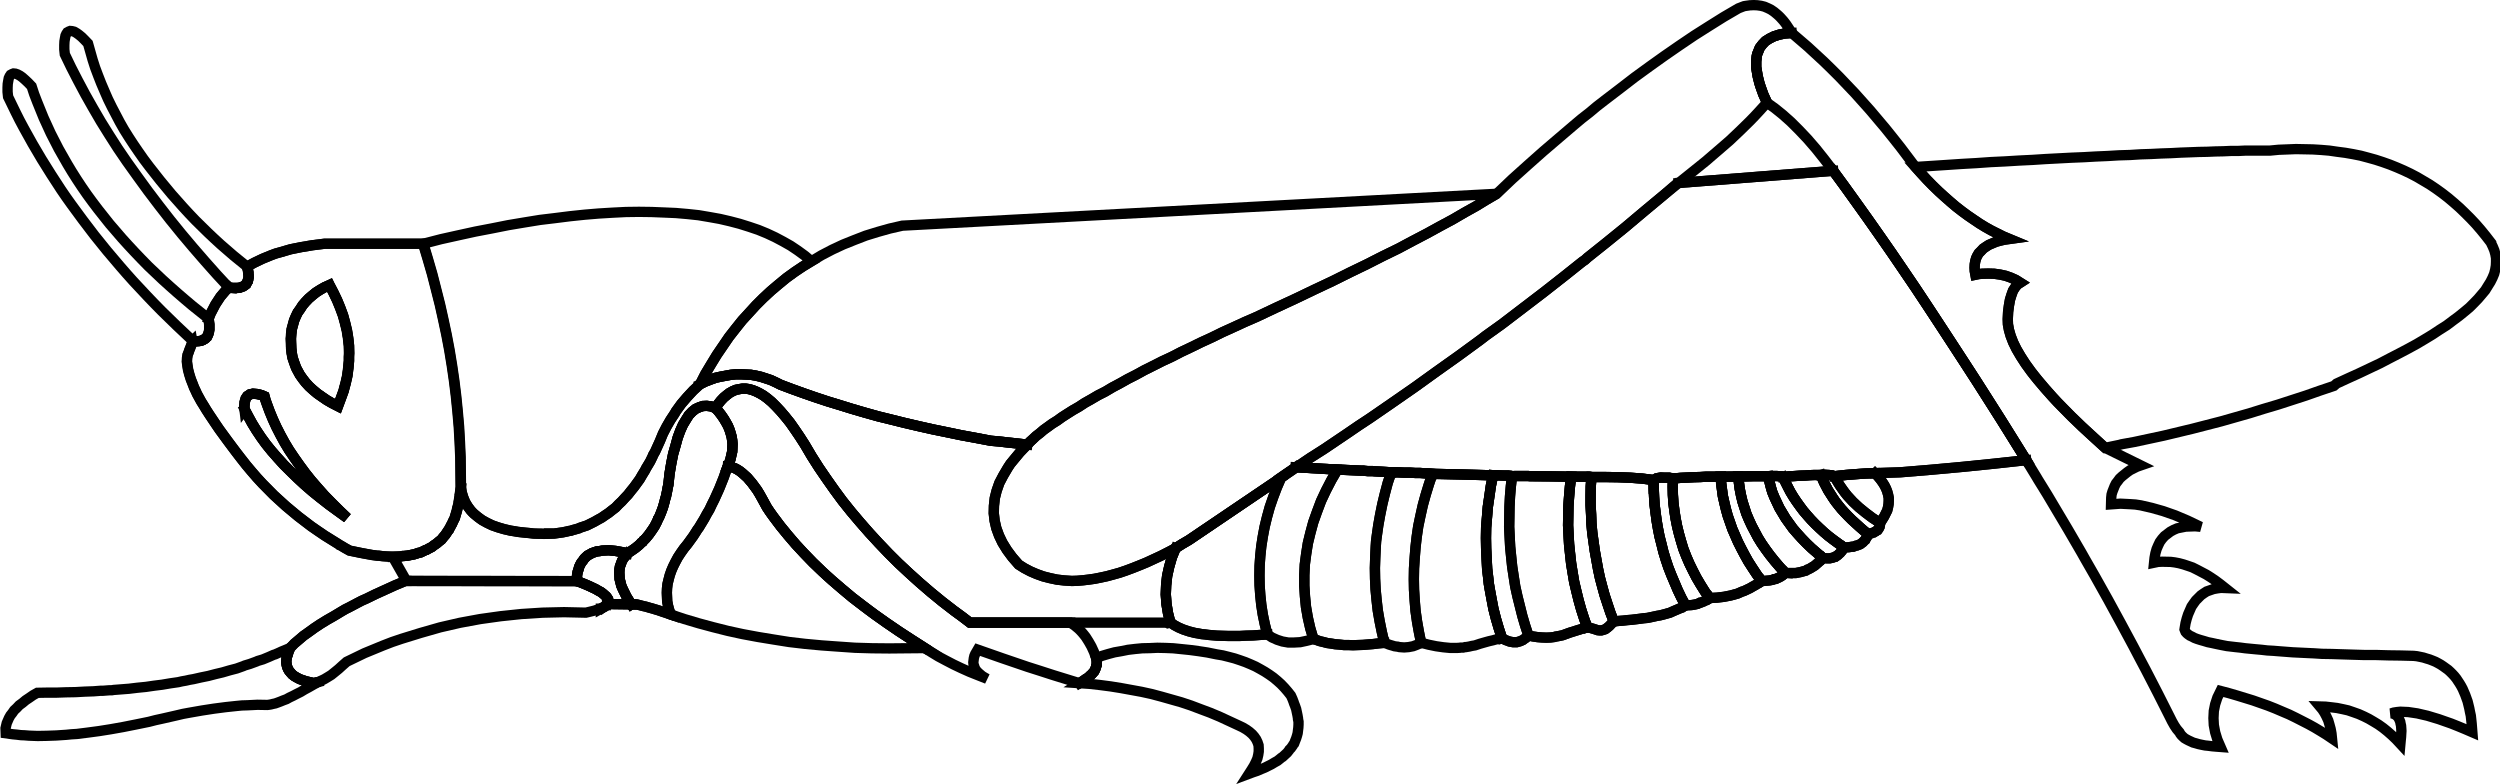 <?xml version="1.0" encoding="UTF-8" standalone="no"?>
<!-- Created with Inkscape (http://www.inkscape.org/) -->

<svg
   xmlns:dc="http://purl.org/dc/elements/1.1/"
   xmlns:cc="http://creativecommons.org/ns#"
   xmlns:rdf="http://www.w3.org/1999/02/22-rdf-syntax-ns#"
   xmlns:svg="http://www.w3.org/2000/svg"
   xmlns="http://www.w3.org/2000/svg"
   xmlns:sodipodi="http://sodipodi.sourceforge.net/DTD/sodipodi-0.dtd"
   xmlns:inkscape="http://www.inkscape.org/namespaces/inkscape"
   width="6.833cm"
   height="2.143cm"
   viewBox="0 0 242.124 75.947"
   id="svg4505"
   version="1.1"
   inkscape:version="0.91 r13725"
   sodipodi:docname="Blason_ville_fr_Bure_55.svg">
  <defs
     id="defs4507" />
  <sodipodi:namedview
     id="base"
     pagecolor="#ffffff"
     bordercolor="#666666"
     borderopacity="1.0"
     inkscape:pageopacity="0.0"
     inkscape:pageshadow="2"
     inkscape:zoom="4.5335937"
     inkscape:cx="110.67625"
     inkscape:cy="34.581289"
     inkscape:document-units="cm"
     inkscape:current-layer="layer1"
     showgrid="false"
     units="cm"
     inkscape:window-width="1920"
     inkscape:window-height="1019"
     inkscape:window-x="0"
     inkscape:window-y="0"
     inkscape:window-maximized="1"
     fit-margin-top="0"
     fit-margin-left="0"
     fit-margin-right="0"
     fit-margin-bottom="0" />
  <g
     inkscape:label="Layer 1"
     inkscape:groupmode="layer"
     id="layer1"
     transform="translate(-1.686,-972.079)">
    <path
       inkscape:connector-curvature="0"
       d=""
       id="path1887"
       style="opacity:0.64;fill:none;fill-opacity:1;stroke:#000000;stroke-opacity:1" />
    <path
       inkscape:connector-curvature="0"
       d=""
       id="path1883"
       style="opacity:0.64;fill:none;fill-opacity:1;stroke:#000000;stroke-opacity:1" />
    <path
       inkscape:connector-curvature="0"
       d=""
       id="path1881"
       style="opacity:0.64;fill:none;fill-opacity:1;stroke:#000000;stroke-opacity:1" />
    <path
       transform="matrix(0.579,0,0,0.576,-29.774,907.635)"
       style="fill:none;fill-rule:evenodd;stroke:#000000;stroke-width:1.732;stroke-opacity:1"
       d="m 346.433,112.861 -0.34,0.056 -0.311,0.114 -0.653,0.256 -2.463,1.446 -2.436,1.533 -2.493,1.588 -2.464,1.674 -2.492,1.731 -2.493,1.787 -2.521,1.844 -2.492,1.929 -2.55,1.958 -1.274,0.993 -1.246,1.05 -1.303,1.021 -1.275,1.078 -2.549,2.185 -2.606,2.241 -2.577,2.299 -2.606,2.354 -2.578,2.468 -1.699,0.993 -1.757,1.079 -1.925,1.078 -1.983,1.163 -2.152,1.163 -2.21,1.22 -2.322,1.22 -2.436,1.305 -2.606,1.277 -2.663,1.362 -2.804,1.362 -2.889,1.446 -3.058,1.448 -3.117,1.503 -3.228,1.504 -3.343,1.588 -1.954,0.852 -1.898,0.879 -1.869,0.851 -1.784,0.88 -1.785,0.822 -1.671,0.823 -1.671,0.795 -1.586,0.822 -1.587,0.738 -1.501,0.766 -1.473,0.738 -1.387,0.766 -1.388,0.709 -1.303,0.738 -1.275,0.681 -1.189,0.709 -1.219,0.624 -1.104,0.652 -1.104,0.624 -0.992,0.654 -0.991,0.567 -0.935,0.596 -0.878,0.567 -0.822,0.596 -0.821,0.511 -0.736,0.539 -0.708,0.511 -0.623,0.539 -0.624,0.482 -0.538,0.51 -0.51,0.454 -0.425,0.482 -1.246,1.306 -1.076,1.305 -0.51,0.624 -0.425,0.652 -0.765,1.306 -0.651,1.248 -0.453,1.304 -0.312,1.249 -0.142,1.305 -0.028,1.248 0.142,1.249 0.283,1.248 0.453,1.248 0.567,1.193 0.765,1.248 0.877,1.191 1.077,1.248 0.935,0.596 1.019,0.539 1.048,0.454 1.105,0.398 1.105,0.284 1.189,0.255 1.218,0.141 1.275,0.085 0.906,-0.028 0.963,-0.085 0.963,-0.113 0.991,-0.142 0.992,-0.199 1.048,-0.227 1.048,-0.284 1.104,-0.312 1.077,-0.369 1.133,-0.425 1.133,-0.454 1.161,-0.482 1.161,-0.539 1.218,-0.567 1.218,-0.625 1.246,-0.653 1.048,-0.68 1.162,-0.681 15.436,-10.498 2.549,-1.759 2.295,-1.56 2.351,-1.503 3.851,-2.611 1.899,-1.305 1.926,-1.277 3.766,-2.61 3.739,-2.611 3.683,-2.666 3.653,-2.61 3.626,-2.667 0.878,-0.681 0.907,-0.652 1.812,-1.306 7.024,-5.39 3.456,-2.724 1.7,-1.362 0.849,-0.68 0.425,-0.341 0.453,-0.312 0.397,-0.369 0.425,-0.34 0.849,-0.681 1.699,-1.362 3.343,-2.724 3.285,-2.78 3.258,-2.724 1.19,-1.049 0,0 1.047,-0.908 0.17,0 2.323,-1.873 2.21,-1.787 1.047,-0.908 1.02,-0.879 1.926,-1.675 1.757,-1.674 1.642,-1.617 0.765,-0.794 0.736,-0.795 1.36,-1.503 -0.624,-1.39 -0.453,-1.277 -0.198,-0.624 -0.142,-0.567 -0.141,-0.568 -0.085,-0.511 -0.17,-1.049 0,-0.937 0.085,-0.851 0.085,-0.397 0.142,-0.34 0.283,-0.71 0.453,-0.595 0.51,-0.539 0.679,-0.426 0.737,-0.369 0.878,-0.284 0.963,-0.198 1.133,-0.085 -0.481,-0.766 -0.453,-0.682 -0.255,-0.34 -0.227,-0.284 -0.482,-0.539 -0.283,-0.283 -0.255,-0.227 -0.51,-0.426 -0.538,-0.369 -0.51,-0.255 -0.595,-0.255 -0.566,-0.142 -0.595,-0.085 -0.594,-0.028 -0.652,0.028 z"
       id="polygon25061"
       inkscape:connector-curvature="0" />
    <path
       transform="matrix(0.579,0,0,0.576,-29.774,907.635)"
       style="fill:none;fill-rule:evenodd;stroke:#000000;stroke-width:1.732;stroke-opacity:1"
       d="m 292.673,191.478 0.312,0 0.34,0.028 0.623,0.057 5.042,0.113 5.098,0.142 0.85,0 0.906,0.029 0.283,0 0.255,0 0.227,0 0.198,0.028 0.283,0.028 0.17,0.057 0.482,-0.028 0.453,0 0.425,0 0.396,0 0.341,0 0.311,0 0.284,0 0.255,0.028 3.426,0.028 3.513,0.057 1.331,0 0.68,0 0.566,0 0.453,0 0.368,0.057 0.737,0 0.623,0 0.538,0 0.453,0 2.068,0.028 2.068,0.085 1.982,0.142 1.955,0.255 0,0.142 0.283,-0.312 0.17,-0.113 0.227,-0.057 0.51,-0.085 0.623,0.028 0.566,0 0.227,0 0.198,0.057 0.142,0 0.113,0.029 0.085,0 0.056,0.056 1.247,-0.114 1.189,-0.056 1.104,-0.057 1.078,-0.028 0.934,-0.057 0.906,0 0.822,0 0.764,0 2.917,-0.028 2.494,-0.057 2.548,0 0.51,-0.028 0.482,0 0.368,0 0.368,0.028 0.255,0 0.226,0.028 0.143,0.057 0.084,0.057 0.992,-0.114 0.991,-0.056 0.878,-0.057 0.85,-0.028 0.736,-0.057 0.708,-0.028 0.595,0 0.595,0 0.708,-0.029 0.624,0.029 0.509,0.056 0.397,0.142 1.841,-0.198 1.756,-0.143 1.642,-0.113 1.53,-0.057 4.249,-0.141 5.126,-0.426 5.241,-0.483 5.296,-0.539 5.41,-0.595 -2.124,-3.433 -2.096,-3.376 -2.097,-3.32 -2.067,-3.262 -2.067,-3.207 -2.04,-3.149 -2.011,-3.092 -1.983,-3.036 -2.039,-3.092 -2.011,-2.979 -1.983,-2.923 -1.982,-2.865 -1.984,-2.837 -1.954,-2.752 -1.926,-2.695 -1.925,-2.639 -12.916,1.021 -12.945,1.022 0,0 -2.407,1.957 -3.258,2.724 -3.285,2.78 -3.343,2.724 -1.699,1.362 -0.849,0.681 -0.425,0.34 -0.397,0.369 -0.453,0.312 -0.425,0.341 -0.849,0.68 -1.7,1.362 -3.456,2.724 -7.024,5.39 -1.812,1.306 -0.907,0.652 -0.878,0.681 -3.626,2.667 -3.653,2.61 -3.683,2.666 -3.739,2.611 -3.766,2.61 -1.926,1.277 -1.899,1.305 -3.851,2.611 -2.351,1.503 -2.295,1.56 6.883,0.398 1.359,0.056 1.333,0.057 1.217,0.056 0.283,0 0.142,0 0.17,0.029 0.595,0.056 0.538,0 0.255,0 0.283,0.029 1.019,0.057 0.935,0.057 0.878,0.057 1.105,0 1.077,0.056 0.962,0 0.907,0.057 0.793,0 z"
       id="polygon25063"
       inkscape:connector-curvature="0" />
    <path
       transform="matrix(0.579,0,0,0.576,-29.774,907.635)"
       style="fill:none;fill-rule:evenodd;stroke:#000000;stroke-width:1.732;stroke-opacity:1"
       d="m 399.257,180.3 1.586,1.617 0.85,0.822 0.906,0.88 1.87,1.731 2.011,1.843 2.436,-0.51 0.283,-0.085 0.311,-0.057 0.624,-0.113 1.246,-0.228 4.871,-1.05 4.816,-1.163 4.815,-1.248 4.758,-1.361 2.352,-0.738 2.379,-0.709 4.702,-1.533 2.322,-0.822 2.351,-0.795 0.453,-0.397 1.898,-0.879 1.869,-0.852 1.784,-0.851 1.728,-0.823 1.615,-0.851 1.586,-0.822 1.501,-0.795 1.445,-0.794 1.331,-0.795 1.303,-0.794 1.19,-0.795 1.161,-0.737 1.048,-0.794 0.991,-0.738 0.906,-0.738 0.878,-0.737 0.736,-0.738 0.709,-0.738 0.623,-0.737 0.567,-0.681 0.453,-0.738 0.425,-0.681 0.34,-0.681 0.283,-0.68 0.17,-0.682 0.113,-0.68 0.028,-0.653 0,-0.624 -0.113,-0.652 -0.17,-0.625 -0.255,-0.624 -0.283,-0.596 0,-0.056 -0.85,-1.107 -0.849,-1.05 -0.878,-1.021 -0.879,-0.937 -0.935,-0.936 -0.906,-0.879 -0.963,-0.851 -0.934,-0.795 -1.02,-0.794 -1.019,-0.738 -1.049,-0.709 -1.048,-0.624 -1.104,-0.653 -1.077,-0.567 -1.132,-0.539 -1.105,-0.482 -1.189,-0.483 -1.191,-0.425 -1.218,-0.398 -1.217,-0.34 -1.275,-0.34 -1.274,-0.256 -1.303,-0.227 -1.304,-0.17 -1.359,-0.198 -1.359,-0.114 -1.388,-0.085 -1.388,-0.028 -1.445,-0.029 -1.416,0.057 -1.473,0.057 -1.472,0.142 -0.907,0 -1.048,0 -1.048,0 -1.133,0 -1.161,0.056 -1.218,0 -1.275,0.057 -1.331,0.028 -1.36,0.057 -1.444,0.028 -1.473,0.057 -1.558,0.057 -1.557,0.085 -1.672,0.057 -1.671,0.085 -1.756,0.057 -1.784,0.113 -1.87,0.057 -1.898,0.113 -1.954,0.085 -2.01,0.114 -2.069,0.085 -2.124,0.113 -2.18,0.114 -2.182,0.142 -2.294,0.113 -2.322,0.142 -2.38,0.114 -2.407,0.17 -2.493,0.142 -2.521,0.17 -2.577,0.17 -2.634,0.171 0.963,1.078 0.963,1.049 0.963,0.993 1.019,0.993 0.963,0.88 0.991,0.879 0.963,0.823 1.021,0.794 0.963,0.71 0.991,0.68 0.963,0.653 1.019,0.624 0.963,0.539 1.02,0.511 0.964,0.483 1.019,0.425 0,0 -0.821,0.114 -0.737,0.17 -0.709,0.198 -0.594,0.256 -0.595,0.255 -0.481,0.312 -0.454,0.312 -0.368,0.397 -0.368,0.369 -0.255,0.426 -0.198,0.425 -0.142,0.511 -0.085,0.511 -0.028,0.567 0.028,0.567 0.114,0.624 0.538,-0.113 0.566,-0.056 1.048,-0.029 0.991,0.029 0.992,0.141 0.907,0.199 0.878,0.312 0.821,0.369 0.765,0.482 -0.482,0.312 -0.368,0.454 -0.368,0.567 -0.255,0.71 -0.255,0.823 -0.17,0.964 -0.142,1.078 -0.056,1.22 0.028,0.88 0.17,0.936 0.283,0.993 0.425,1.106 0.538,1.107 0.708,1.22 0.821,1.276 0.963,1.334 0.51,0.653 0.567,0.709 1.218,1.447 1.331,1.504 0.708,0.766 z"
       id="polygon25065"
       inkscape:connector-curvature="0" />
    <path
       transform="matrix(0.579,0,0,0.576,-29.774,907.635)"
       style="fill:none;fill-rule:evenodd;stroke:#000000;stroke-width:1.732;stroke-opacity:1"
       d="m 349.662,118.791 -0.51,0.539 -0.453,0.595 -0.283,0.71 -0.142,0.34 -0.085,0.397 -0.085,0.851 0,0.937 0.17,1.049 0.085,0.511 0.141,0.568 0.142,0.567 0.198,0.624 0.453,1.277 0.624,1.39 1.302,0.936 1.331,1.078 1.361,1.22 1.387,1.391 1.388,1.475 1.416,1.645 1.416,1.788 1.474,1.929 1.925,2.639 1.926,2.695 1.954,2.752 1.984,2.837 1.982,2.865 1.983,2.923 2.011,2.979 2.039,3.092 1.983,3.036 2.011,3.092 2.04,3.149 2.067,3.207 2.067,3.262 2.097,3.32 2.096,3.376 2.124,3.433 1.756,2.893 0.198,0.341 0.226,0.369 0.455,0.737 0.906,1.476 3.455,5.844 2.265,3.916 0.54,0.964 0.566,0.993 1.133,1.986 2.18,3.915 2.153,3.972 2.096,3.916 1.02,1.957 1.048,1.986 2.011,3.915 1.982,3.944 0.396,0.795 0.398,0.709 0.396,0.595 0.454,0.539 0.141,0.256 0.198,0.255 0.227,0.228 0.283,0.255 0.283,0.169 0.369,0.2 0.368,0.17 0.424,0.198 0.425,0.114 0.482,0.142 0.51,0.113 0.566,0.113 0.566,0.057 0.652,0.086 0.652,0.056 0.736,0.057 -0.538,-1.249 -0.369,-1.22 -0.226,-1.219 -0.057,-1.163 0.057,-1.192 0.226,-1.135 0.369,-1.135 0.538,-1.107 1.388,0.369 1.359,0.398 2.663,0.822 2.493,0.88 1.217,0.482 1.19,0.511 1.133,0.483 1.104,0.539 2.154,1.106 1.019,0.567 0.991,0.596 0.963,0.596 0.963,0.652 -0.085,-0.85 -0.141,-0.767 -0.199,-0.737 -0.198,-0.681 -0.311,-0.682 -0.312,-0.595 -0.368,-0.568 -0.425,-0.51 0.963,0.028 0.991,0.113 0.935,0.114 0.964,0.199 0.877,0.198 0.907,0.312 0.878,0.313 0.878,0.396 0.793,0.398 0.821,0.482 0.793,0.483 0.793,0.567 0.736,0.596 0.737,0.652 0.708,0.681 0.708,0.766 0.057,-0.624 0.057,-0.567 0.028,-0.539 0.028,-0.454 -0.028,-0.483 -0.028,-0.397 -0.085,-0.369 -0.057,-0.312 -0.141,-0.341 -0.114,-0.254 -0.17,-0.228 -0.17,-0.17 -0.226,-0.17 -0.198,-0.113 -0.255,-0.086 -0.255,-0.028 0.453,-0.142 0.538,-0.085 0.566,-0.057 0.652,0.029 0.651,0.028 0.765,0.113 0.764,0.114 0.85,0.199 0.85,0.198 0.935,0.284 0.935,0.283 1.048,0.37 1.048,0.368 1.132,0.454 1.161,0.482 1.247,0.539 -0.114,-1.446 -0.141,-1.334 -0.142,-0.652 -0.113,-0.596 -0.283,-1.163 -0.397,-1.107 -0.425,-0.993 -0.255,-0.482 -0.254,-0.426 -0.539,-0.822 -0.339,-0.426 -0.34,-0.369 -0.368,-0.369 -0.34,-0.312 -0.822,-0.595 -0.424,-0.285 -0.397,-0.226 -0.481,-0.256 -0.482,-0.198 -0.509,-0.199 -0.483,-0.142 -0.538,-0.17 -0.538,-0.113 -0.566,-0.114 -0.539,-0.056 -2.152,-0.058 -2.067,-0.028 -2.012,-0.057 -1.954,0 -1.898,-0.056 -1.813,-0.057 -1.784,-0.057 -1.671,-0.028 -1.303,-0.085 -1.218,-0.057 -2.351,-0.114 -2.209,-0.17 -1.048,-0.085 -0.991,-0.056 -0.991,-0.114 -0.936,-0.085 -1.756,-0.171 -0.849,-0.113 -0.793,-0.085 -1.445,-0.17 -0.878,-0.171 -0.821,-0.17 -0.766,-0.169 -0.708,-0.143 -0.651,-0.198 -0.595,-0.17 -0.538,-0.171 -0.453,-0.17 -0.425,-0.227 -0.368,-0.17 -0.311,-0.227 -0.199,-0.17 -0.198,-0.228 -0.085,-0.198 -0.085,-0.227 0.028,-0.199 0.142,-0.851 0.198,-0.766 0.227,-0.709 0.283,-0.652 0.283,-0.653 0.368,-0.539 0.369,-0.511 0.424,-0.425 0.425,-0.426 0.482,-0.341 0.481,-0.311 0.567,-0.199 0.566,-0.199 0.624,-0.113 0.623,-0.085 0.708,0.029 -0.821,-0.654 -0.794,-0.596 -0.793,-0.539 -0.765,-0.482 -1.557,-0.822 -0.737,-0.369 -0.736,-0.255 -0.765,-0.256 -0.736,-0.198 -0.736,-0.142 -0.681,-0.086 -1.416,-0.028 -0.68,0.028 -0.679,0.143 0.084,-0.824 0.142,-0.765 0.198,-0.709 0.255,-0.597 0.283,-0.596 0.369,-0.51 0.424,-0.482 0.482,-0.369 0.481,-0.369 0.568,-0.312 0.594,-0.255 0.708,-0.142 0.708,-0.142 0.765,-0.028 0.821,-0.029 0.907,0.086 -2.181,-1.05 -2.067,-0.88 -2.012,-0.709 -1.898,-0.539 -1.84,-0.426 -0.907,-0.141 -0.849,-0.057 -1.672,-0.085 -1.558,0.113 0.029,-1.106 0.056,-0.539 0.142,-0.483 0.368,-0.936 0.226,-0.454 0.312,-0.398 0.312,-0.425 0.396,-0.369 0.879,-0.709 0.481,-0.341 0.567,-0.283 0.566,-0.284 0.652,-0.226 -5.977,-2.952 -2.011,-1.843 -1.87,-1.731 -0.906,-0.88 -0.85,-0.822 -1.586,-1.617 -0.793,-0.823 -0.708,-0.766 -1.331,-1.504 -1.218,-1.447 -0.567,-0.709 -0.51,-0.653 -0.963,-1.334 -0.821,-1.276 -0.708,-1.22 -0.538,-1.107 -0.425,-1.106 -0.283,-0.993 -0.17,-0.936 -0.028,-0.88 0.056,-1.22 0.142,-1.078 0.17,-0.964 0.255,-0.823 0.255,-0.71 0.368,-0.567 0.368,-0.454 0.482,-0.312 -0.765,-0.482 -0.821,-0.369 -0.878,-0.312 -0.907,-0.199 -0.992,-0.141 -0.991,-0.029 -1.048,0.029 -0.566,0.056 -0.538,0.113 0,0 -0.114,-0.624 -0.028,-0.567 0.028,-0.567 0.085,-0.511 0.142,-0.511 0.198,-0.425 0.255,-0.426 0.368,-0.369 0.368,-0.397 0.454,-0.312 0.481,-0.312 0.595,-0.255 0.594,-0.256 0.709,-0.198 0.737,-0.17 0.821,-0.114 -1.019,-0.425 -0.964,-0.483 -1.02,-0.511 -0.963,-0.539 -1.019,-0.624 -0.963,-0.653 -0.991,-0.68 -0.963,-0.71 -1.021,-0.794 -0.963,-0.823 -0.991,-0.879 -0.963,-0.88 -1.019,-0.993 -0.963,-0.993 -0.963,-1.049 -0.963,-1.078 -2.493,-3.32 -1.275,-1.617 -1.246,-1.561 -2.548,-3.035 -2.55,-2.866 -2.606,-2.752 -1.331,-1.333 -1.304,-1.277 -2.662,-2.468 -2.662,-2.298 -1.133,0.085 -0.963,0.198 -0.878,0.284 -0.737,0.369 z"
       id="polygon25067"
       inkscape:connector-curvature="0" />
    <path
       transform="matrix(0.579,0,0,0.576,-29.774,907.635)"
       style="fill:none;fill-rule:evenodd;stroke:#000000;stroke-width:1.732;stroke-opacity:1"
       d="m 363.484,198.684 -0.567,-0.596 -0.566,-0.624 -0.481,-0.596 -0.51,-0.652 -0.425,-0.624 -0.793,-1.249 -0.681,-1.305 -0.283,-0.652 -0.226,-0.624 0,0 -0.595,0 -0.595,0 -0.708,0.028 -0.736,0.057 -0.85,0.028 -0.878,0.057 -0.991,0.056 -0.992,0.114 0.369,0.823 0.425,0.85 0.425,0.824 0.509,0.85 0.51,0.767 0.567,0.794 0.566,0.766 0.651,0.766 0.623,0.709 0.708,0.738 0.708,0.681 0.765,0.709 0.766,0.653 0.849,0.653 0.85,0.624 0.906,0.652 0.397,-0.028 0.396,-0.029 0.368,-0.056 0.17,-0.029 0.198,0 0.312,-0.113 0.142,-0.058 0.17,-0.028 0.283,-0.113 0.283,-0.113 0.227,-0.17 0.226,-0.171 0.17,-0.199 0.198,-0.169 0.057,-0.143 0.085,-0.113 0.141,-0.227 0.114,-0.256 0.113,-0.226 -0.765,-0.624 -0.679,-0.596 -1.303,-1.192 z"
       id="polygon25069"
       inkscape:connector-curvature="0" />
    <path
       transform="matrix(0.579,0,0,0.576,-29.774,907.635)"
       style="fill:none;fill-rule:evenodd;stroke:#000000;stroke-width:1.732;stroke-opacity:1"
       d="m 359.66,191.733 -0.708,0.029 0.226,0.624 0.283,0.652 0.681,1.305 0.793,1.249 0.425,0.624 0.51,0.652 0.481,0.596 0.566,0.624 0.567,0.596 0.623,0.624 1.303,1.192 0.679,0.596 0.765,0.624 0.228,-0.085 0.254,-0.057 0.085,-0.057 0.114,-0.028 0.226,-0.057 0.17,-0.114 0.17,-0.085 0.142,-0.113 0.17,-0.085 0.198,-0.284 0.141,-0.283 0.029,-0.171 0,-0.085 0.028,-0.057 0.028,-0.341 -1.302,-0.85 -1.162,-0.88 -1.105,-0.907 -0.991,-0.937 -0.935,-1.021 -0.425,-0.539 -0.368,-0.511 -0.396,-0.568 -0.34,-0.539 -0.34,-0.567 -0.283,-0.539 0,0 -0.397,-0.142 -0.509,-0.056 z"
       id="polygon25071"
       inkscape:connector-curvature="0" />
    <path
       transform="matrix(0.579,0,0,0.576,-29.774,907.635)"
       style="fill:none;fill-rule:evenodd;stroke:#000000;stroke-width:1.732;stroke-opacity:1"
       d="m 368.837,199.818 0.369,-0.567 0.311,-0.511 0.255,-0.51 0.255,-0.51 0.141,-0.568 0.085,-0.51 0.029,-0.511 0,-0.511 -0.114,-0.567 -0.141,-0.511 -0.198,-0.511 -0.255,-0.51 -0.34,-0.54 -0.368,-0.51 -0.425,-0.511 -0.482,-0.511 0,0 -1.53,0.057 -1.642,0.113 -1.756,0.143 -1.841,0.198 0.283,0.539 0.34,0.567 0.34,0.539 0.396,0.568 0.368,0.511 0.425,0.539 0.935,1.021 0.991,0.937 1.105,0.907 1.162,0.88 z"
       id="polygon25073"
       inkscape:connector-curvature="0" />
    <path
       transform="matrix(0.579,0,0,0.576,-29.774,907.635)"
       style="fill:none;fill-rule:evenodd;stroke:#000000;stroke-width:1.732;stroke-opacity:1"
       d="m 353.882,208.245 0.057,0 0.113,0 0.227,0 0.453,0 0.85,-0.17 0.396,-0.114 0.425,-0.113 0.17,-0.114 0.085,-0.056 0.113,-0.029 0.396,-0.199 0.737,-0.453 0.679,-0.596 0.68,-0.681 -1.897,-1.646 -0.878,-0.85 -0.765,-0.795 -0.765,-0.851 -0.708,-0.823 -1.217,-1.702 -1.049,-1.759 -0.821,-1.759 -0.369,-0.908 -0.254,-0.88 -0.227,-0.907 -0.142,-0.88 -2.548,0 -2.494,0.057 0.085,1.021 0.143,1.078 0.198,1.022 0.255,1.078 0.651,2.043 0.425,1.02 0.482,1.05 1.048,1.986 0.594,0.965 0.708,1.022 0.708,0.964 0.793,0.993 0.822,0.965 0.907,0.993 0,0 0.906,0.056 z"
       id="polygon25075"
       inkscape:connector-curvature="0" />
    <path
       transform="matrix(0.579,0,0,0.576,-29.774,907.635)"
       style="fill:none;fill-rule:evenodd;stroke:#000000;stroke-width:1.732;stroke-opacity:1"
       d="m 353.033,199.053 1.217,1.702 0.708,0.823 0.765,0.851 0.765,0.795 0.878,0.85 1.897,1.646 0,0 0.283,0.028 0.143,0 0.17,0.028 0.255,0 0.283,0 0.51,-0.113 0.226,-0.085 0.114,-0.057 0.056,-0.028 0.085,0 0.397,-0.284 0.17,-0.17 0.198,-0.17 0.34,-0.426 0.056,-0.141 0.085,-0.114 0.17,-0.227 -0.906,-0.652 -0.85,-0.624 -0.849,-0.653 -0.766,-0.653 -0.765,-0.709 -0.708,-0.681 -0.708,-0.738 -0.623,-0.709 -0.651,-0.766 -0.566,-0.766 -0.567,-0.794 -0.51,-0.767 -0.509,-0.85 -0.425,-0.824 -0.425,-0.85 -0.369,-0.823 -0.084,-0.057 -0.143,-0.057 -0.226,-0.028 -0.255,0 -0.368,-0.028 -0.368,0 -0.482,0 -0.51,0.028 0.142,0.88 0.227,0.907 0.254,0.88 0.369,0.908 0.821,1.759 z"
       id="polygon25077"
       inkscape:connector-curvature="0" />
    <path
       transform="matrix(0.579,0,0,0.576,-29.774,907.635)"
       style="fill:none;fill-rule:evenodd;stroke:#000000;stroke-width:1.732;stroke-opacity:1"
       d="m 342.524,195.279 0.255,1.135 0.255,1.078 0.311,1.135 0.765,2.213 0.934,2.156 0.539,1.078 0.595,1.135 0.595,1.078 0.708,1.107 0.708,1.078 0.821,1.134 0.652,-0.056 0.651,-0.057 0.566,-0.113 0.114,-0.057 0.056,-0.028 0.085,0 0.283,-0.057 0.199,-0.113 0.226,-0.086 0.425,-0.226 0.369,-0.285 0.142,-0.17 0.17,-0.141 -0.907,-0.993 -0.822,-0.965 -0.793,-0.993 -0.708,-0.964 -0.708,-1.022 -0.594,-0.965 -1.048,-1.986 -0.482,-1.05 -0.425,-1.02 -0.651,-2.043 -0.255,-1.078 -0.198,-1.022 -0.143,-1.078 -0.085,-1.021 0,0 -2.917,0.028 0.029,1.078 0.141,1.078 z"
       id="polygon25079"
       inkscape:connector-curvature="0" />
    <path
       transform="matrix(0.579,0,0,0.576,-29.774,907.635)"
       style="fill:none;fill-rule:evenodd;stroke:#000000;stroke-width:1.732;stroke-opacity:1"
       d="m 335.188,201.663 -0.312,-1.277 -0.254,-1.305 -0.199,-1.305 -0.17,-1.362 -0.085,-1.333 -0.028,-1.362 0.028,-1.362 0,0 -0.056,-0.056 -0.085,0 -0.113,-0.029 -0.142,0 -0.198,-0.057 -0.227,0 -0.566,0 -0.623,-0.028 -0.51,0.085 -0.227,0.057 -0.17,0.113 -0.283,0.312 0,1.334 0.057,1.361 0.085,1.334 0.17,1.362 0.17,1.305 0.226,1.333 0.255,1.306 0.34,1.333 0.312,1.276 0.396,1.306 0.425,1.276 0.51,1.306 1.076,2.553 0.594,1.249 0.68,1.276 0.51,0 0.51,-0.028 0.509,-0.085 0.511,-0.114 0.227,-0.114 0.113,-0.056 0.057,-0.029 0.085,0 0.509,-0.198 0.51,-0.256 0.51,-0.311 -0.821,-1.163 -0.708,-1.136 -0.681,-1.163 -0.595,-1.163 -0.594,-1.22 -0.51,-1.191 -0.482,-1.249 -0.368,-1.22 z"
       id="polygon25081"
       inkscape:connector-curvature="0" />
    <path
       transform="matrix(0.579,0,0,0.576,-29.774,907.635)"
       style="fill:none;fill-rule:evenodd;stroke:#000000;stroke-width:1.732;stroke-opacity:1"
       d="m 342.524,195.279 -0.142,-1.078 -0.141,-1.078 -0.029,-1.078 0,0 -0.764,0 -0.822,0 -0.906,0 -0.934,0.057 -1.078,0.028 -1.104,0.057 -1.189,0.056 -1.247,0.114 -0.028,1.362 0.028,1.362 0.085,1.333 0.17,1.362 0.199,1.305 0.254,1.305 0.312,1.277 0.368,1.305 0.368,1.22 0.482,1.249 0.51,1.191 0.594,1.22 0.595,1.163 0.681,1.163 0.708,1.136 0.821,1.163 0.595,-0.057 0.623,-0.028 1.189,-0.143 1.133,-0.226 1.133,-0.313 0.511,-0.227 0.254,-0.113 0.284,-0.085 1.019,-0.482 0.482,-0.284 0.509,-0.284 0.963,-0.625 -0.821,-1.134 -0.708,-1.078 -0.708,-1.107 -0.595,-1.078 -0.595,-1.135 -0.539,-1.078 -0.934,-2.156 -0.765,-2.213 -0.311,-1.135 -0.255,-1.078 z"
       id="polygon25083"
       inkscape:connector-curvature="0" />
    <path
       transform="matrix(0.579,0,0,0.576,-29.774,907.635)"
       style="fill:none;fill-rule:evenodd;stroke:#000000;stroke-width:1.732;stroke-opacity:1"
       d="m 320.544,192.102 0,0 -0.368,-0.057 -0.453,0 -0.566,0 -0.68,0 -1.331,0 -0.198,1.645 -0.142,1.674 -0.113,1.617 -0.028,1.646 -0.029,1.589 0.085,1.645 0.085,1.589 0.17,1.617 0.17,1.561 0.255,1.589 0.255,1.532 0.368,1.561 0.368,1.503 0.425,1.532 0.481,1.504 0.538,1.532 0.284,0.028 0.396,0.113 0.482,0.142 0.594,0.199 0.283,0.029 0.34,0 0.312,-0.085 0.34,-0.115 0.34,-0.254 0.339,-0.285 0.341,-0.368 0.397,-0.397 -0.568,-1.476 -0.481,-1.446 -0.482,-1.476 -0.396,-1.447 -0.397,-1.504 -0.311,-1.475 -0.538,-3.007 -0.425,-3.064 -0.142,-1.56 -0.056,-1.533 -0.085,-1.588 0,-1.561 0.028,-1.589 z"
       id="polygon25085"
       inkscape:connector-curvature="0" />
    <path
       transform="matrix(0.579,0,0,0.576,-29.774,907.635)"
       style="fill:none;fill-rule:evenodd;stroke:#000000;stroke-width:1.732;stroke-opacity:1"
       d="m 333.404,207.28 -0.425,-1.276 -0.396,-1.306 -0.312,-1.276 -0.34,-1.333 -0.255,-1.306 -0.226,-1.333 -0.17,-1.305 -0.17,-1.362 -0.085,-1.334 -0.057,-1.361 0,-1.334 0,-0.142 0,0 -1.955,-0.255 -1.982,-0.142 -2.068,-0.085 -2.068,-0.028 -0.453,0 -0.538,0 -0.623,0 -0.737,0 -0.113,1.56 -0.028,1.589 0,1.561 0.085,1.588 0.056,1.533 0.142,1.56 0.425,3.064 0.538,3.007 0.311,1.475 0.397,1.504 0.396,1.447 0.482,1.476 0.481,1.446 0.568,1.476 0.793,-0.085 0.764,-0.057 0.737,-0.085 0.736,-0.057 1.359,-0.17 0.623,-0.085 0.623,-0.057 1.078,-0.228 0.509,-0.113 0.51,-0.085 0.453,-0.113 0.425,-0.113 0.793,-0.228 0.623,-0.283 0.538,-0.228 0.453,-0.198 0.397,-0.141 0.255,-0.171 0.198,-0.114 0.085,-0.085 0.028,-0.028 -0.68,-1.276 -0.594,-1.249 -1.076,-2.553 z"
       id="polygon25087"
       inkscape:connector-curvature="0" />
    <path
       transform="matrix(0.579,0,0,0.576,-29.774,907.635)"
       style="fill:none;fill-rule:evenodd;stroke:#000000;stroke-width:1.732;stroke-opacity:1"
       d="m 310.773,218.913 0.765,0.113 0.736,0.057 0.736,0.028 0.68,-0.028 0.68,-0.085 0.141,-0.057 0.17,-0.028 0.34,-0.058 0.68,-0.141 0,0 1.162,-0.426 1.076,-0.34 0.991,-0.312 0.906,-0.255 -0.538,-1.532 -0.481,-1.504 -0.425,-1.532 -0.368,-1.503 -0.368,-1.561 -0.255,-1.532 -0.255,-1.589 -0.17,-1.561 -0.17,-1.617 -0.085,-1.589 -0.085,-1.645 0.029,-1.589 0.028,-1.646 0.113,-1.617 0.142,-1.674 0.198,-1.645 -3.513,-0.057 -3.426,-0.028 -0.255,-0.028 -0.284,0 -0.311,0 -0.341,0 -0.396,0 -0.425,0 -0.453,0 -0.482,0.028 -0.198,1.702 -0.142,1.702 -0.085,1.702 -0.028,1.732 -0.028,1.674 0.085,1.702 0.085,1.674 0.17,1.702 0.17,1.645 0.254,1.674 0.255,1.646 0.369,1.673 0.821,3.291 0.482,1.646 0.538,1.646 0.368,0.056 z"
       id="polygon25089"
       inkscape:connector-curvature="0" />
    <path
       transform="matrix(0.579,0,0,0.576,-29.774,907.635)"
       style="fill:none;fill-rule:evenodd;stroke:#000000;stroke-width:1.732;stroke-opacity:1"
       d="m 205.633,182.995 2.295,0.539 2.379,0.538 2.351,0.483 2.436,0.51 2.464,0.455 2.521,0.482 1.331,0.113 1.473,0.171 1.586,0.17 1.699,0.198 0.425,-0.482 0.51,-0.454 0.538,-0.51 0.624,-0.482 0.623,-0.539 0.708,-0.511 0.736,-0.539 0.821,-0.511 0.822,-0.596 0.878,-0.567 0.935,-0.596 0.991,-0.567 0.992,-0.654 1.104,-0.624 1.104,-0.652 1.219,-0.624 1.189,-0.709 1.275,-0.681 1.303,-0.738 1.388,-0.709 1.387,-0.766 1.473,-0.738 1.501,-0.766 1.587,-0.738 1.586,-0.822 1.671,-0.795 1.671,-0.823 1.785,-0.822 1.784,-0.88 1.869,-0.851 1.898,-0.879 1.954,-0.852 3.343,-1.588 3.228,-1.504 3.117,-1.503 3.058,-1.448 2.889,-1.446 2.804,-1.362 2.663,-1.362 2.606,-1.277 2.436,-1.305 2.322,-1.22 2.21,-1.22 2.152,-1.163 1.983,-1.163 1.925,-1.078 1.757,-1.079 1.699,-0.993 -99.446,5.363 0,0 -2.096,0.482 -2.011,0.567 -2.011,0.624 -1.897,0.738 -1.898,0.766 -1.813,0.851 -1.785,0.936 -1.699,1.022 -1.444,0.879 -1.388,0.937 -1.36,0.993 -1.303,1.078 -1.303,1.106 -1.246,1.164 -1.218,1.219 -1.161,1.277 -1.161,1.277 -1.105,1.39 -1.105,1.419 -1.019,1.503 -1.02,1.504 -0.963,1.589 -0.963,1.617 -0.878,1.73 0.85,-0.425 0.878,-0.341 0.85,-0.312 0.878,-0.198 1.699,-0.312 0.85,-0.085 0.878,0 1.642,0.085 0.822,0.142 0.85,0.198 1.642,0.539 0.793,0.369 0.85,0.426 1.87,0.709 1.954,0.709 1.954,0.682 2.04,0.68 2.039,0.624 2.096,0.653 2.124,0.624 2.21,0.624 2.181,0.539 z"
       id="polygon25091"
       inkscape:connector-curvature="0" />
    <path
       transform="matrix(0.579,0,0,0.576,-29.774,907.635)"
       style="fill:none;fill-rule:evenodd;stroke:#000000;stroke-width:1.732;stroke-opacity:1"
       d="m 88.938,168.554 0.142,-0.284 0.113,-0.284 0.085,-0.34 0.056,-0.341 0,-0.425 0,-0.426 -0.056,-0.482 -0.057,-0.482 -2.691,-2.157 -1.302,-1.106 -1.247,-1.078 -1.274,-1.135 -1.218,-1.107 -2.351,-2.241 -1.161,-1.191 -1.105,-1.163 -1.105,-1.192 -1.048,-1.163 -2.067,-2.412 -1.926,-2.44 -0.963,-1.277 -0.907,-1.248 -0.878,-1.277 -0.821,-1.248 -0.822,-1.305 -0.764,-1.277 -1.445,-2.553 -1.331,-2.61 -1.19,-2.611 -1.076,-2.667 -0.51,-1.333 -0.425,-1.305 0,0 -0.566,-0.596 -0.51,-0.482 -0.481,-0.426 -0.397,-0.284 -0.425,-0.227 -0.34,-0.113 -0.312,-0.028 -0.226,0.085 -0.255,0.142 -0.17,0.255 -0.141,0.312 -0.085,0.454 -0.085,0.511 -0.029,0.624 0,0.709 0.085,0.823 1.275,2.639 0.651,1.305 0.709,1.333 1.444,2.61 1.529,2.61 1.587,2.554 1.67,2.582 0.851,1.248 0.906,1.277 1.869,2.553 1.955,2.582 2.095,2.61 2.153,2.553 1.105,1.277 1.161,1.305 2.322,2.497 1.19,1.248 1.246,1.277 2.521,2.468 2.634,2.497 0,0.056 0.397,0.029 0.368,0 0.34,-0.029 0.34,-0.056 0.283,-0.114 0.114,-0.085 0.141,-0.057 0.227,-0.17 0.085,-0.113 z"
       id="polygon25093"
       inkscape:connector-curvature="0" />
    <path
       transform="matrix(0.579,0,0,0.576,-29.774,907.635)"
       style="fill:none;fill-rule:evenodd;stroke:#000000;stroke-width:1.732;stroke-opacity:1"
       d="m 91.232,153.006 -1.105,-1.021 -1.047,-0.993 -2.068,-2.043 -1.048,-1.106 -0.991,-1.078 -1.955,-2.213 -1.897,-2.299 -1.842,-2.355 -0.934,-1.248 -0.85,-1.22 -0.849,-1.248 -0.794,-1.22 -0.793,-1.276 -0.708,-1.249 -1.331,-2.553 -0.652,-1.334 -0.566,-1.305 -0.567,-1.333 -0.509,-1.306 -0.51,-1.361 -0.425,-1.334 -0.765,-2.723 -0.567,-0.596 -0.481,-0.483 -0.481,-0.397 -0.397,-0.283 -0.396,-0.227 -0.34,-0.085 -0.312,-0.029 -0.226,0.085 -0.255,0.142 -0.17,0.255 -0.142,0.313 -0.085,0.453 -0.085,0.511 -0.028,0.624 0,0.71 0.085,0.822 0,0 1.048,2.185 1.161,2.27 1.218,2.298 1.275,2.269 1.331,2.299 1.388,2.241 1.444,2.269 1.501,2.213 1.615,2.27 0.142,0.199 1.784,2.468 1.841,2.44 1.869,2.411 1.926,2.384 1.926,2.298 1.983,2.298 1.983,2.241 2.039,2.213 0.227,0 0.113,0 0.057,0 0.085,0.029 0.453,0.028 0.028,-0.028 0.057,0 0.113,0 0.226,0 0.397,-0.029 0.312,-0.113 0.312,-0.114 0.254,-0.17 0.227,-0.17 0.057,-0.142 0.085,-0.114 0.056,-0.141 0.085,-0.114 0.028,-0.17 0.057,-0.142 0.057,-0.34 0,-0.397 -0.029,-0.227 0,-0.199 -0.085,-0.454 -0.056,-0.256 -0.028,-0.226 -2.295,-1.873 z"
       id="polygon25095"
       inkscape:connector-curvature="0" />
    <path
       style="fill:none;fill-rule:evenodd;stroke:#000000;stroke-width:1;stroke-opacity:1"
       id="path25097"
       d="m 20.302,1005.115 -0.016,0.016 0,0.082 -0.033,0.082 -0.033,0.147 -0.065,0.147 -0.065,0.18 -0.082,0.196 -0.082,0.245 -0.098,0.245 -0.049,0.31 -0.016,0.343 0.049,0.376 0.065,0.408 0.115,0.441 0.148,0.474 0.213,0.54 0.098,0.262 0.148,0.31 0.148,0.327 0.197,0.359 0.197,0.359 0.246,0.392 0.246,0.408 0.295,0.458 0.295,0.441 0.328,0.491 0.344,0.506 0.394,0.54 0.394,0.54 0.426,0.572 0.443,0.588 0.492,0.637 0.475,0.605 0.508,0.605 0.508,0.588 0.541,0.588 1.098,1.112 1.164,1.062 1.196,0.997 1.262,0.964 0.639,0.442 0.672,0.457 1.393,0.866 0.049,0.049 0.115,0.049 0.41,0.245 0.443,0.245 0.557,0.114 0.557,0.115 0.524,0.098 0.541,0.098 0.508,0.066 0.115,0 0.131,0.016 0.262,0.033 0.475,0.033 0.492,0.033 0.361,-0.016 0.361,-0.016 0.164,-0.033 0.082,-0.016 0.098,0 0.361,-0.033 0.328,-0.066 0.328,-0.065 0.311,-0.098 0.065,-0.033 0.082,-0.016 0.164,-0.033 0.278,-0.131 0.131,-0.065 0.065,-0.033 0.082,-0.016 0.262,-0.147 0.262,-0.131 0.23,-0.18 0.246,-0.163 0.229,-0.196 0.229,-0.18 0.181,-0.229 0.197,-0.229 0.164,-0.245 0.082,-0.131 0.098,-0.114 0.065,-0.147 0.082,-0.131 0.065,-0.147 0.082,-0.131 0.131,-0.294 0.148,-0.294 0.098,-0.343 0.098,-0.327 0.082,-0.359 0.098,-0.343 0.016,-0.196 0.033,-0.18 0.065,-0.376 0,-0.114 0.016,-0.099 0.033,-0.196 0.049,-0.392 -0.016,-1.503 -0.016,-1.471 -0.065,-1.471 -0.082,-1.471 -0.131,-1.503 -0.148,-1.471 -0.181,-1.47 -0.214,-1.471 -0.246,-1.503 -0.278,-1.471 -0.311,-1.471 -0.328,-1.47 -0.377,-1.487 -0.377,-1.471 -0.426,-1.471 -0.443,-1.471 -9.539,0 -1.181,0.147 -1.082,0.18 -1.049,0.213 -0.951,0.278 -0.475,0.131 -0.443,0.164 -0.836,0.343 -0.787,0.376 -0.361,0.196 -0.328,0.229 0.016,0.131 0.033,0.147 0.049,0.262 0,0.115 0.016,0.131 0,0.229 -0.033,0.196 -0.033,0.082 -0.016,0.098 -0.049,0.066 -0.033,0.082 -0.049,0.066 -0.033,0.082 -0.131,0.098 -0.145,0.099 -0.181,0.065 -0.181,0.065 -0.23,0.017 -0.131,0 -0.065,0 -0.033,0 -0.016,0.016 -0.262,-0.016 -0.049,-0.017 -0.033,0 -0.065,0 -0.131,0 -0.295,0.245 -0.262,0.31 -0.262,0.31 -0.246,0.376 -0.246,0.376 -0.229,0.441 -0.229,0.441 -0.197,0.507 0.033,0.278 0.033,0.278 0,0.245 0,0.245 -0.033,0.196 -0.049,0.196 -0.065,0.164 -0.082,0.164 -0.065,0.049 -0.049,0.066 -0.131,0.098 -0.082,0.033 -0.065,0.049 -0.164,0.065 -0.197,0.033 -0.197,0.016 -0.213,0 -0.23,-0.016 0,0 z m 9.54,0.262 -0.016,-0.49 0.033,-0.457 0.049,-0.457 0.115,-0.425 0.115,-0.424 0.164,-0.392 0.181,-0.376 0.246,-0.343 0.229,-0.36 0.279,-0.327 0.311,-0.327 0.344,-0.294 0.361,-0.294 0.41,-0.262 0.427,-0.245 0.475,-0.213 0.377,0.719 0.361,0.752 0.295,0.719 0.278,0.752 0.197,0.719 0.181,0.752 0.115,0.719 0.082,0.752 0.016,0.72 -0.016,0.359 0,0.376 -0.065,0.719 -0.098,0.752 -0.164,0.719 -0.098,0.359 -0.098,0.376 -0.262,0.719 -0.278,0.752 -0.574,-0.294 -0.508,-0.294 -0.476,-0.327 -0.443,-0.31 -0.41,-0.343 -0.377,-0.343 -0.344,-0.376 -0.279,-0.359 -0.278,-0.392 -0.213,-0.392 -0.115,-0.213 -0.082,-0.196 -0.148,-0.408 -0.148,-0.441 -0.082,-0.441 -0.049,-0.457 -0.016,-0.459 0,0 z m -4.491,6.373 -0.033,-0.278 0.016,-0.228 0.016,-0.212 0.049,-0.163 0.049,-0.18 0.082,-0.131 0.082,-0.115 0.131,-0.082 0.115,-0.082 0.148,-0.033 0.148,-0.033 0.197,0.017 0.197,0.016 0.229,0.049 0.23,0.065 0.262,0.114 0.098,0.359 0.131,0.376 0.278,0.752 0.311,0.752 0.344,0.752 0.377,0.735 0.41,0.752 0.443,0.735 0.508,0.752 0.508,0.719 0.541,0.735 0.574,0.719 0.639,0.736 0.639,0.719 0.705,0.719 0.721,0.719 0.771,0.735 -0.902,-0.654 -0.852,-0.621 -0.836,-0.654 -0.77,-0.621 -0.754,-0.654 -0.705,-0.654 -0.672,-0.654 -0.639,-0.637 -0.606,-0.67 -0.574,-0.654 -0.541,-0.67 -0.475,-0.654 -0.459,-0.686 -0.41,-0.668 -0.377,-0.687 -0.344,-0.654 0,0 z"
       inkscape:connector-curvature="0" />
    <path
       transform="matrix(0.579,0,0,0.576,-29.774,907.635)"
       style="fill:none;fill-rule:evenodd;stroke:#000000;stroke-width:1.732;stroke-opacity:1"
       d="m 111.71,164.922 -0.481,-1.305 -0.51,-1.248 -0.623,-1.306 -0.651,-1.248 0,0 -0.821,0.369 -0.737,0.426 -0.708,0.453 -0.623,0.511 -0.595,0.511 -0.538,0.567 -0.482,0.568 -0.397,0.624 -0.424,0.596 -0.312,0.652 -0.283,0.681 -0.198,0.738 -0.199,0.738 -0.085,0.794 -0.056,0.794 0.028,0.851 0.028,0.795 0.085,0.794 0.142,0.766 0.255,0.767 0.255,0.709 0.141,0.34 0.199,0.369 0.368,0.681 0.481,0.681 0.482,0.624 0.595,0.652 0.651,0.596 0.708,0.596 0.765,0.539 0.822,0.567 0.878,0.511 0.991,0.511 0.481,-1.305 0.453,-1.248 0.17,-0.654 0.17,-0.623 0.284,-1.249 0.17,-1.305 0.113,-1.248 0,-0.653 0.028,-0.624 -0.028,-1.248 -0.141,-1.305 -0.199,-1.248 -0.312,-1.306 z"
       id="polygon25099"
       inkscape:connector-curvature="0" />
    <path
       transform="matrix(0.579,0,0,0.576,-29.774,907.635)"
       style="fill:none;fill-rule:evenodd;stroke:#000000;stroke-width:1.732;stroke-opacity:1"
       d="m 98.965,179.817 -0.227,-0.653 -0.17,-0.624 0,0 -0.453,-0.198 -0.397,-0.113 -0.396,-0.085 -0.34,-0.029 -0.34,-0.029 -0.255,0.058 -0.255,0.056 -0.198,0.142 -0.226,0.141 -0.142,0.2 -0.142,0.226 -0.085,0.313 -0.085,0.283 -0.028,0.369 -0.028,0.397 0.056,0.482 0.595,1.135 0.651,1.192 0.708,1.163 0.794,1.192 0.821,1.134 0.935,1.163 0.991,1.135 1.048,1.163 1.105,1.107 1.161,1.135 1.218,1.135 1.303,1.135 1.331,1.078 1.445,1.135 1.473,1.078 1.558,1.135 -1.332,-1.277 -1.246,-1.249 -1.218,-1.248 -1.105,-1.248 -1.104,-1.277 -0.991,-1.248 -0.936,-1.276 -0.877,-1.249 -0.878,-1.305 -0.765,-1.277 -0.709,-1.305 -0.651,-1.277 -0.595,-1.305 -0.538,-1.305 z"
       id="polygon25101"
       inkscape:connector-curvature="0" />
    <path
       transform="matrix(0.579,0,0,0.576,-29.774,907.635)"
       style="fill:none;fill-rule:evenodd;stroke:#000000;stroke-width:1.732;stroke-opacity:1"
       d="m 156.689,197.691 0.595,-0.454 0.51,-0.539 0.538,-0.51 0.51,-0.568 0.538,-0.567 0.482,-0.624 0.51,-0.625 0.962,-1.333 0.425,-0.738 0.453,-0.738 0.199,-0.397 0.226,-0.369 0.454,-0.766 0.396,-0.822 0.085,-0.228 0.114,-0.198 0.226,-0.398 0.793,-1.758 0.51,-1.248 0.595,-1.164 0.651,-1.134 0.708,-1.078 0.227,-0.398 0.878,-1.22 0.963,-1.134 1.048,-1.136 1.133,-1.05 0.878,-1.73 0.963,-1.617 0.963,-1.589 1.02,-1.504 1.019,-1.503 1.105,-1.419 1.105,-1.39 1.161,-1.277 1.161,-1.277 1.218,-1.219 1.246,-1.164 1.303,-1.106 1.303,-1.078 1.36,-0.993 1.388,-0.937 1.444,-0.879 -1.104,-0.936 -1.162,-0.852 -1.218,-0.822 -1.246,-0.709 -1.331,-0.71 -1.388,-0.652 -1.444,-0.596 -1.502,-0.511 -1.614,-0.51 -1.615,-0.426 -1.699,-0.397 -1.728,-0.312 -1.841,-0.313 -1.841,-0.198 -1.954,-0.17 -1.955,-0.085 -2.096,-0.085 -2.124,-0.029 -2.181,0.029 -2.238,0.113 -2.322,0.142 -2.351,0.198 -2.436,0.256 -2.464,0.312 -2.578,0.312 -2.605,0.426 -2.691,0.454 -2.691,0.539 -2.804,0.539 -2.832,0.624 -2.918,0.652 -2.946,0.766 0.765,2.554 0.736,2.553 0.652,2.553 0.651,2.582 0.567,2.554 0.538,2.553 0.481,2.554 0.425,2.61 0.369,2.554 0.311,2.552 0.255,2.554 0.227,2.61 0.141,2.553 0.114,2.554 0.028,2.554 0.028,2.61 0,0 0.142,0.822 0.255,0.823 0.311,0.766 0.425,0.709 0.482,0.653 0.254,0.284 0.312,0.312 0.652,0.539 0.34,0.255 0.396,0.284 0.765,0.425 0.878,0.426 0.963,0.341 1.048,0.311 1.104,0.256 0.567,0.085 0.623,0.113 1.275,0.142 0.651,0.057 0.708,0.085 0.85,0.029 0.425,0 0.453,0.028 0.85,-0.028 0,-0.029 0.028,0 0.057,0 0.113,0 0.227,0 0.453,0 1.416,-0.199 0.68,-0.141 0.34,-0.085 0.368,-0.057 0.311,-0.113 0.34,-0.086 0.68,-0.198 0.142,-0.085 0.17,-0.057 0.339,-0.113 0.681,-0.228 1.246,-0.624 0.594,-0.341 0.623,-0.34 0.567,-0.397 0.595,-0.397 z"
       id="polygon25103"
       inkscape:connector-curvature="0" />
    <path
       transform="matrix(0.579,0,0,0.576,-29.774,907.635)"
       style="fill:none;fill-rule:evenodd;stroke:#000000;stroke-width:1.732;stroke-opacity:1"
       d="m 126.099,204.103 -0.453,0.255 -0.142,0.029 -0.113,0.056 -0.226,0.114 -0.482,0.227 -0.283,0.057 -0.142,0.028 -0.113,0.057 -0.538,0.17 -0.566,0.113 -0.567,0.114 -0.623,0.057 -0.17,0 -0.142,0.028 -0.283,0.057 -0.623,0.028 -0.623,0.028 2.294,4.057 28.466,0.028 0.084,-1.048 0.085,-0.483 0.142,-0.426 0.113,-0.425 0.17,-0.37 0.199,-0.368 0.254,-0.312 0.227,-0.341 0.284,-0.283 0.283,-0.256 0.368,-0.198 0.34,-0.199 0.396,-0.141 0.425,-0.143 0.482,-0.056 0.453,-0.085 0.509,-0.029 0.539,-0.028 0.595,0.057 0.566,0.056 0.623,0.114 0.652,0.114 0.708,0.198 0.68,-0.454 0.651,-0.454 0.623,-0.511 0.283,-0.283 0.057,-0.085 0.085,-0.057 0.17,-0.114 0.113,-0.17 0.057,-0.085 0.085,-0.056 0.283,-0.285 0.51,-0.624 0.482,-0.68 0.453,-0.681 0.396,-0.767 0.17,-0.397 0.029,-0.113 0.056,-0.085 0.113,-0.17 0.34,-0.823 0.312,-0.851 0.255,-0.908 0.113,-0.483 0.142,-0.454 0.198,-0.965 0.085,-0.509 0.113,-0.483 0.198,-1.873 0.284,-1.702 0.312,-1.589 0.396,-1.389 0.368,-1.363 0.425,-1.163 0.453,-1.021 0.51,-0.851 0.481,-0.767 0.567,-0.595 0.567,-0.454 0.623,-0.284 0.594,-0.199 0.652,-0.028 0.679,0.085 0.766,0.284 0.453,-0.681 0.453,-0.567 0.481,-0.511 0.51,-0.426 0.482,-0.369 0.509,-0.283 0.539,-0.227 0.566,-0.114 0.51,-0.085 0.566,0 0.567,0.085 0.595,0.17 0.566,0.228 0.624,0.311 0.623,0.369 0.651,0.483 0.708,0.596 0.736,0.737 0.765,0.823 0.793,0.937 0.793,0.992 0.793,1.136 0.822,1.219 0.85,1.333 1.132,1.93 1.218,1.929 1.275,1.873 1.331,1.9 1.331,1.817 1.445,1.815 1.501,1.787 1.558,1.788 1.558,1.702 1.643,1.731 1.671,1.674 1.784,1.673 1.785,1.618 1.869,1.617 1.898,1.56 2.011,1.561 1.274,0.935 1.331,1.022 16.797,0 16.74,0 -0.397,-1.589 -0.255,-1.56 -0.114,-1.588 0.057,-1.533 0.17,-1.588 0.34,-1.533 0.453,-1.589 0.623,-1.532 -1.246,0.653 -1.218,0.625 -1.218,0.567 -1.161,0.539 -1.161,0.482 -1.133,0.454 -1.133,0.425 -1.077,0.369 -1.104,0.312 -1.048,0.284 -1.048,0.227 -0.992,0.199 -0.991,0.142 -0.963,0.113 -0.963,0.085 -0.906,0.028 -1.275,-0.085 -1.218,-0.141 -1.189,-0.255 -1.105,-0.284 -1.105,-0.398 -1.048,-0.454 -1.019,-0.539 -0.935,-0.596 -1.077,-1.248 -0.877,-1.191 -0.765,-1.248 -0.567,-1.193 -0.453,-1.248 -0.283,-1.248 -0.142,-1.249 0.028,-1.248 0.142,-1.305 0.312,-1.249 0.453,-1.304 0.651,-1.248 0.765,-1.306 0.425,-0.652 0.51,-0.624 1.076,-1.305 1.246,-1.306 -1.699,-0.198 -1.586,-0.17 -1.473,-0.171 -1.331,-0.113 -2.521,-0.482 -2.464,-0.455 -2.436,-0.51 -2.351,-0.483 -2.379,-0.538 -2.295,-0.539 -2.265,-0.568 -2.181,-0.539 -2.21,-0.624 -2.124,-0.624 -2.096,-0.653 -2.039,-0.624 -2.04,-0.68 -1.954,-0.682 -1.954,-0.709 -1.87,-0.709 -0.85,-0.426 -0.793,-0.369 -1.642,-0.539 -0.85,-0.198 -0.822,-0.142 -1.642,-0.085 -0.878,0 -0.85,0.085 -1.699,0.312 -0.878,0.198 -0.85,0.312 -0.878,0.341 -0.85,0.425 -1.133,1.05 -1.048,1.136 -0.963,1.134 -0.878,1.22 -0.227,0.398 -0.708,1.078 -0.651,1.134 -0.595,1.164 -0.51,1.248 -0.793,1.758 -0.226,0.398 -0.114,0.198 -0.085,0.228 -0.396,0.822 -0.454,0.766 -0.226,0.369 -0.199,0.397 -0.453,0.738 -0.425,0.738 -0.962,1.333 -0.51,0.625 -0.482,0.624 -0.538,0.567 -0.51,0.568 -0.538,0.51 -0.51,0.539 -0.595,0.454 -0.566,0.454 -0.595,0.397 -0.567,0.397 -0.623,0.34 -0.594,0.341 -1.246,0.624 -0.681,0.228 -0.339,0.113 -0.17,0.057 -0.142,0.085 -0.68,0.198 -0.34,0.086 -0.311,0.113 -0.368,0.057 -0.34,0.085 -0.68,0.141 -1.416,0.199 -0.453,0 -0.227,0 -0.113,0 -0.057,0 -0.028,0 0,0.029 -0.85,0.028 -0.453,-0.028 -0.425,0 -0.85,-0.029 0,0 -0.708,-0.085 -0.651,-0.057 -1.275,-0.142 -0.623,-0.113 -0.567,-0.085 -1.104,-0.256 -1.048,-0.311 -0.963,-0.341 -0.878,-0.426 -0.765,-0.425 -0.396,-0.284 -0.34,-0.255 -0.652,-0.539 -0.312,-0.312 -0.254,-0.284 -0.482,-0.653 -0.425,-0.709 -0.311,-0.766 -0.255,-0.823 -0.142,-0.822 -0.085,0.681 -0.056,0.339 -0.029,0.171 0,0.199 -0.113,0.652 -0.057,0.312 -0.028,0.341 -0.17,0.596 -0.141,0.624 -0.17,0.567 -0.17,0.596 -0.256,0.511 -0.226,0.511 -0.142,0.226 -0.113,0.256 -0.142,0.227 -0.113,0.255 -0.17,0.199 -0.141,0.226 -0.284,0.426 -0.339,0.397 -0.312,0.398 -0.396,0.311 -0.397,0.341 -0.425,0.283 -0.397,0.313 z"
       id="polygon25105"
       inkscape:connector-curvature="0" />
    <path
       transform="matrix(0.579,0,0,0.576,-29.774,907.635)"
       style="fill:none;fill-rule:evenodd;stroke:#000000;stroke-width:1.732;stroke-opacity:1"
       d="m 112.305,223.168 2.974,-1.446 3.088,-1.278 1.529,-0.595 1.586,-0.539 3.201,-0.994 3.257,-0.935 3.314,-0.767 3.371,-0.624 3.427,-0.482 3.484,-0.368 3.541,-0.228 3.597,-0.085 3.654,0.085 0.708,-0.17 0.679,-0.17 0.567,-0.171 0.538,-0.17 0.255,-0.113 0.226,-0.171 0.227,-0.141 0.397,-0.34 0.085,-0.228 0.028,-0.113 0.057,-0.085 -0.029,-0.227 -0.028,-0.17 -0.142,-0.227 -0.169,-0.228 -0.256,-0.226 -0.255,-0.228 -0.368,-0.283 -0.425,-0.227 -0.481,-0.284 -0.482,-0.227 -0.594,-0.283 -0.652,-0.284 -0.708,-0.284 -0.113,-0.056 -0.085,-0.029 -0.17,-0.056 -0.368,-0.115 -28.466,-0.028 0,0 -0.17,0 -1.756,0.738 -1.671,0.766 -1.615,0.737 -1.501,0.739 -0.765,0.339 -0.708,0.37 -1.388,0.738 -0.68,0.34 -0.623,0.369 -1.218,0.737 -1.189,0.681 -1.105,0.681 -1.019,0.681 -0.935,0.681 -0.878,0.624 -0.793,0.681 -0.737,0.624 -0.651,0.681 -0.255,0.539 -0.198,0.568 -0.142,0.454 -0.085,0.454 -0.028,0.396 0.056,0.426 0.085,0.369 0.142,0.369 0.198,0.34 0.283,0.341 0.255,0.283 0.369,0.284 0.396,0.227 0.481,0.256 0.482,0.17 0.595,0.198 0.623,0.143 0.708,0.169 0.312,-0.113 0.368,-0.085 0.481,-0.227 0.538,-0.255 0.567,-0.341 0.595,-0.369 0.595,-0.482 0.623,-0.51 0.651,-0.596 z"
       id="polygon25107"
       inkscape:connector-curvature="0" />
    <path
       transform="matrix(0.579,0,0,0.576,-29.774,907.635)"
       style="fill:none;fill-rule:evenodd;stroke:#000000;stroke-width:1.732;stroke-opacity:1"
       d="m 101.344,221.466 -0.991,0.454 -0.284,0.085 -0.255,0.113 -0.509,0.228 -1.02,0.425 -0.567,0.17 -0.283,0.085 -0.255,0.114 -1.076,0.397 -0.566,0.17 -0.284,0.086 -0.254,0.113 -1.105,0.397 -1.19,0.312 -1.161,0.341 -1.19,0.283 -1.189,0.313 -1.247,0.255 -1.246,0.284 -0.651,0.113 -0.624,0.142 -0.651,0.113 -0.623,0.143 -1.36,0.198 -1.331,0.226 -1.359,0.171 -1.36,0.199 -1.416,0.141 -1.417,0.171 -1.444,0.113 -0.736,0.057 -0.368,0.028 -0.34,0.057 -0.397,0 -0.368,0.028 -0.737,0.057 -0.396,0 -0.368,0.028 -0.737,0.058 -1.53,0.056 -1.529,0.085 -1.586,0.029 -1.586,0.056 -1.614,0 -1.587,0.029 -0.708,0.397 -0.651,0.454 -0.595,0.397 -0.538,0.454 -0.539,0.397 -0.424,0.454 -0.425,0.397 -0.312,0.454 -0.311,0.397 -0.255,0.455 -0.368,0.85 -0.199,0.852 0.029,0.851 1.218,0.17 0.623,0.057 0.679,0.085 0.652,0.028 0.708,0.057 1.473,0.056 1.501,-0.028 1.614,-0.057 1.672,-0.113 0.849,-0.085 0.907,-0.056 1.813,-0.228 1.897,-0.255 1.955,-0.312 2.067,-0.369 2.125,-0.425 2.209,-0.454 1.105,-0.285 1.161,-0.255 2.351,-0.539 0,0 1.076,-0.255 1.076,-0.199 2.096,-0.369 2.011,-0.311 1.955,-0.256 1.841,-0.198 0.878,-0.085 0.906,-0.029 1.699,-0.085 1.643,0.029 0.255,-0.029 0.34,-0.056 0.34,-0.086 0.397,-0.085 0.396,-0.142 0.453,-0.17 0.482,-0.199 0.538,-0.198 0.51,-0.284 0.595,-0.284 0.594,-0.312 0.68,-0.34 0.652,-0.397 0.736,-0.398 0.737,-0.426 0.821,-0.453 -0.368,0.085 -0.312,0.113 -0.708,-0.169 -0.623,-0.143 -0.595,-0.198 -0.482,-0.17 -0.481,-0.256 -0.396,-0.227 -0.369,-0.284 -0.255,-0.283 -0.283,-0.341 -0.198,-0.34 -0.142,-0.369 -0.085,-0.369 -0.056,-0.426 0.028,-0.396 0.085,-0.454 0.142,-0.454 -0.057,-0.454 -0.028,-0.398 z"
       id="polygon25109"
       inkscape:connector-curvature="0" />
    <path
       transform="matrix(0.579,0,0,0.576,-29.774,907.635)"
       style="fill:none;fill-rule:evenodd;stroke:#000000;stroke-width:1.732;stroke-opacity:1"
       d="m 306.835,197.066 0.085,-1.702 0.142,-1.702 0.198,-1.702 0,0 -0.17,-0.057 -0.283,-0.028 -0.198,-0.028 -0.227,0 -0.255,0 -0.283,0 -0.906,-0.029 -0.85,0 -0.368,1.759 -0.255,1.787 -0.255,1.759 -0.141,1.76 -0.142,1.73 -0.028,1.759 0.028,1.702 0.085,1.759 0.085,1.703 0.198,1.702 0.085,0.823 0.142,0.851 0.311,1.702 0.312,1.646 0.425,1.674 0.481,1.645 0.538,1.646 0.623,0.312 0.623,0.227 0.284,0.056 0.311,0.057 0.623,0 0.51,-0.142 0.511,-0.226 0.226,-0.171 0.255,-0.17 0.453,-0.397 -0.538,-1.646 -0.482,-1.646 -0.821,-3.291 -0.369,-1.673 -0.255,-1.646 -0.254,-1.674 -0.17,-1.645 -0.17,-1.702 -0.085,-1.674 -0.085,-1.702 0.028,-1.674 z"
       id="polygon25111"
       inkscape:connector-curvature="0" />
    <path
       transform="matrix(0.579,0,0,0.576,-29.774,907.635)"
       style="fill:none;fill-rule:evenodd;stroke:#000000;stroke-width:1.732;stroke-opacity:1"
       d="m 304.145,214.26 -0.312,-1.646 -0.311,-1.702 -0.142,-0.851 -0.085,-0.823 -0.198,-1.702 -0.085,-1.703 -0.085,-1.759 -0.028,-1.702 0.028,-1.759 0.142,-1.73 0.141,-1.76 0.255,-1.759 0.255,-1.787 0.368,-1.759 0,0 -5.098,-0.142 -5.042,-0.113 -0.595,1.758 -0.538,1.76 -0.482,1.759 -0.396,1.787 -0.368,1.759 -0.255,1.76 -0.198,1.758 -0.142,1.816 -0.113,1.759 -0.028,1.788 0.028,1.758 0.113,1.816 0.142,1.76 0.255,1.815 0.311,1.759 0.368,1.816 0.623,0.142 0.652,0.17 1.246,0.256 1.19,0.17 0.567,0.056 0.594,0.057 0.538,0 0.567,0 0.51,-0.029 0.113,-0.028 0.142,0 0.283,0 0.226,-0.056 0.114,-0.029 0.141,0 0.51,-0.085 0.481,-0.114 0.51,-0.085 0.851,-0.283 0.793,-0.228 0.708,-0.198 0.623,-0.142 0.51,-0.142 0.424,-0.085 0.34,-0.085 0.283,-0.028 -0.538,-1.646 -0.481,-1.645 z"
       id="polygon25113"
       inkscape:connector-curvature="0" />
    <path
       transform="matrix(0.579,0,0,0.576,-29.774,907.635)"
       style="fill:none;fill-rule:evenodd;stroke:#000000;stroke-width:1.732;stroke-opacity:1"
       d="m 284.799,214.544 -0.198,-1.76 -0.17,-1.815 -0.085,-1.759 -0.028,-1.816 0.057,-1.759 0.084,-1.816 0.057,-0.908 0.113,-0.879 0.255,-1.816 0.312,-1.759 0.368,-1.815 0.425,-1.76 0.481,-1.816 0.595,-1.758 0,0 -0.878,-0.057 -0.935,-0.057 -1.019,-0.057 -0.283,-0.029 -0.255,0 -0.538,0 -0.595,-0.056 -0.17,-0.029 -0.142,0 -0.283,0 -1.217,-0.056 -1.333,-0.057 -1.359,-0.056 -1.019,1.758 -0.907,1.759 -0.821,1.76 -0.68,1.815 -0.623,1.759 -0.481,1.788 -0.426,1.759 -0.283,1.815 -0.227,1.759 -0.085,1.788 0,1.759 0.114,1.815 0.17,1.759 0.311,1.817 0.398,1.758 0.538,1.816 0.509,0.171 0.567,0.198 0.595,0.142 0.651,0.171 0.623,0.084 0.68,0.114 0.708,0.056 0.764,0.085 0.737,0 0.794,0.029 0.793,-0.029 0.849,-0.028 1.728,-0.142 0.906,-0.113 0.963,-0.085 -0.425,-1.816 -0.368,-1.816 z"
       id="polygon25115"
       inkscape:connector-curvature="0" />
    <path
       transform="matrix(0.579,0,0,0.576,-29.774,907.635)"
       style="fill:none;fill-rule:evenodd;stroke:#000000;stroke-width:1.732;stroke-opacity:1"
       d="m 291.314,202.146 0.255,-1.76 0.368,-1.759 0.396,-1.787 0.482,-1.759 0.538,-1.76 0.595,-1.758 0,0 -0.623,-0.057 -0.34,-0.028 -0.312,0 -0.764,-0.057 -0.793,0 -0.907,-0.057 -0.962,0 -1.077,-0.056 -1.105,0 -0.595,1.758 -0.481,1.816 -0.425,1.76 -0.368,1.815 -0.312,1.759 -0.255,1.816 -0.113,0.879 -0.057,0.908 -0.084,1.816 -0.057,1.759 0.028,1.816 0.085,1.759 0.17,1.815 0.198,1.76 0.312,1.815 0.368,1.816 0.425,1.816 0.849,0.312 0.85,0.256 0.397,0.056 0.085,0 0.114,0.029 0.226,0.056 0.793,0.057 0.737,-0.057 0.736,-0.141 0.68,-0.256 0.679,-0.312 -0.368,-1.816 -0.311,-1.759 -0.255,-1.815 -0.142,-1.76 -0.113,-1.816 -0.028,-1.758 0.028,-1.788 0.113,-1.759 0.142,-1.816 z"
       id="polygon25117"
       inkscape:connector-curvature="0" />
    <path
       transform="matrix(0.579,0,0,0.576,-29.774,907.635)"
       style="fill:none;fill-rule:evenodd;stroke:#000000;stroke-width:1.732;stroke-opacity:1"
       d="m 272.79,213.947 -0.17,-1.759 -0.114,-1.815 0,-1.759 0.085,-1.788 0.227,-1.759 0.283,-1.815 0.426,-1.759 0.481,-1.788 0.623,-1.759 0.68,-1.815 0.821,-1.76 0.907,-1.759 1.019,-1.758 -6.883,-0.398 -2.549,1.759 -0.708,1.645 -0.623,1.647 -0.566,1.645 -0.453,1.646 -0.398,1.645 -0.311,1.646 -0.255,1.645 -0.17,1.646 -0.113,1.645 -0.029,1.646 0.029,1.645 0.113,1.646 0.17,1.645 0.255,1.646 0.341,1.645 0.425,1.674 0.764,0.511 0.878,0.397 0.878,0.284 0.963,0.17 0.963,0 1.048,-0.057 1.048,-0.227 0.567,-0.141 0.595,-0.171 0,0 -0.538,-1.816 -0.398,-1.758 z"
       id="polygon25119"
       inkscape:connector-curvature="0" />
    <path
       transform="matrix(0.579,0,0,0.576,-29.774,907.635)"
       style="fill:none;fill-rule:evenodd;stroke:#000000;stroke-width:1.732;stroke-opacity:1"
       d="m 250.98,204.074 0,0 -0.623,1.532 -0.453,1.589 -0.34,1.533 -0.17,1.588 -0.057,1.533 0.114,1.588 0.255,1.56 0.397,1.589 0.085,0 0.254,0.199 0.312,0.227 0.736,0.397 0.793,0.34 0.935,0.313 0.991,0.254 0.539,0.086 0.594,0.114 0.567,0.056 0.623,0.085 1.36,0.114 0.878,0.028 0.962,0.028 0.964,0 1.048,0 1.048,-0.056 1.132,-0.029 1.161,-0.085 1.248,-0.085 -0.425,-1.674 -0.341,-1.645 -0.255,-1.646 -0.17,-1.645 -0.113,-1.646 -0.029,-1.645 0.029,-1.646 0.113,-1.645 0.17,-1.646 0.255,-1.645 0.311,-1.646 0.398,-1.645 0.453,-1.646 0.566,-1.645 0.623,-1.647 0.708,-1.645 -15.436,10.498 -1.162,0.681 z"
       id="polygon25121"
       inkscape:connector-curvature="0" />
    <path
       transform="matrix(0.579,0,0,0.576,-29.774,907.635)"
       style="fill:none;fill-rule:evenodd;stroke:#000000;stroke-width:1.732;stroke-opacity:1"
       d="m 235.855,226.119 -0.169,0.142 -0.794,0.51 1.728,0.114 1.756,0.199 1.728,0.227 1.756,0.284 3.399,0.624 1.671,0.368 1.699,0.454 3.286,0.937 1.615,0.539 1.642,0.624 1.586,0.595 1.615,0.681 3.172,1.476 0.652,0.312 0.623,0.368 0.51,0.369 0.481,0.426 0.341,0.398 0.31,0.453 0.227,0.482 0.17,0.511 0.028,0.511 0,0.539 -0.085,0.567 -0.14,0.596 -0.256,0.596 -0.312,0.625 -0.396,0.652 -0.453,0.709 0.679,-0.255 0.681,-0.228 0.65,-0.283 0.623,-0.256 1.134,-0.567 0.51,-0.312 0.51,-0.284 0.425,-0.341 0.198,-0.169 0.226,-0.142 0.397,-0.369 0.368,-0.341 0.312,-0.397 0.056,-0.113 0.085,-0.086 0.17,-0.17 0.283,-0.397 0.114,-0.198 0.141,-0.17 0.17,-0.454 0.17,-0.426 0.142,-0.454 0.113,-0.426 0.056,-0.481 0.057,-0.455 0.028,-0.51 0,-0.483 -0.056,-0.284 -0.029,-0.142 0,-0.113 -0.084,-0.511 -0.227,-1.078 -0.198,-0.567 -0.114,-0.284 -0.056,-0.142 -0.029,-0.113 -0.226,-0.596 -0.255,-0.567 0,0 -0.538,-0.681 -0.538,-0.625 -0.595,-0.624 -0.595,-0.539 -0.679,-0.567 -0.68,-0.483 -0.736,-0.482 -0.738,-0.425 -0.821,-0.454 -0.821,-0.369 -0.878,-0.369 -0.878,-0.312 -0.935,-0.312 -0.963,-0.255 -1.02,-0.256 -1.019,-0.17 -1.53,-0.312 -1.472,-0.227 -1.473,-0.198 -1.388,-0.143 -1.388,-0.142 -1.332,-0.056 -1.331,-0.029 -1.246,0.057 -1.275,0.028 -1.189,0.114 -1.19,0.142 -1.133,0.227 -1.133,0.198 -1.047,0.284 -1.048,0.313 -0.964,0.396 0.057,0.256 0.028,0.283 0,0.568 -0.056,0.114 -0.029,0.057 0,0.085 -0.085,0.283 -0.113,0.284 -0.142,0.283 -0.198,0.228 -0.226,0.255 -0.255,0.227 -0.283,0.283 -0.34,0.228 z"
       id="polygon25123"
       inkscape:connector-curvature="0" />
    <path
       transform="matrix(0.579,0,0,0.576,-29.774,907.635)"
       style="fill:none;fill-rule:evenodd;stroke:#000000;stroke-width:1.732;stroke-opacity:1"
       d="m 190.083,188.584 -1.132,-1.93 -0.85,-1.333 -0.822,-1.219 -0.793,-1.136 -0.793,-0.992 -0.793,-0.937 -0.765,-0.823 -0.736,-0.737 -0.708,-0.596 -0.651,-0.483 -0.623,-0.369 -0.624,-0.311 -0.566,-0.228 -0.595,-0.17 -0.567,-0.085 -0.566,0 -0.51,0.085 -0.566,0.114 -0.539,0.227 -0.509,0.283 -0.482,0.369 -0.51,0.426 -0.481,0.511 -0.453,0.567 -0.453,0.681 0.509,0.567 0.482,0.624 0.425,0.624 0.368,0.625 0.311,0.567 0.255,0.625 0.198,0.624 0.17,0.624 0.085,0.567 0.057,0.624 -0.028,0.624 -0.029,0.624 -0.141,0.625 -0.142,0.624 -0.198,0.624 -0.255,0.624 0.396,0.029 0.397,0.141 0.396,0.143 0.426,0.227 0.396,0.254 0.397,0.313 0.849,0.766 0.793,0.936 0.85,1.163 0.397,0.652 0.396,0.71 0.85,1.561 0.51,0.766 0.566,0.794 1.19,1.588 1.246,1.533 1.331,1.56 1.388,1.504 1.473,1.532 1.529,1.475 0.794,0.738 0.849,0.766 1.671,1.447 1.757,1.476 1.84,1.418 0.936,0.709 0.991,0.738 1.954,1.39 2.068,1.419 2.124,1.39 2.209,1.418 1.105,0.709 1.161,0.71 1.218,0.652 1.303,0.681 1.303,0.624 1.388,0.625 1.416,0.567 1.501,0.596 -0.453,-0.256 -0.368,-0.226 -0.595,-0.511 -0.283,-0.284 -0.198,-0.255 -0.17,-0.313 -0.085,-0.283 -0.113,-0.341 -0.029,-0.311 0.085,-0.682 0.085,-0.368 0.142,-0.341 0.425,-0.737 4.107,1.446 4.22,1.448 2.124,0.68 2.181,0.709 4.39,1.362 0,0 0.794,-0.51 0.169,-0.142 0.199,-0.113 0.34,-0.228 0.283,-0.283 0.255,-0.227 0.226,-0.255 0.198,-0.228 0.142,-0.283 0.113,-0.284 0.085,-0.283 0,-0.085 0.029,-0.057 0.056,-0.114 0,-0.568 -0.028,-0.283 -0.057,-0.256 -0.198,-0.539 -0.17,-0.482 -0.425,-0.936 -0.255,-0.454 -0.226,-0.397 -0.482,-0.766 -0.311,-0.397 -0.283,-0.341 -0.312,-0.34 -0.284,-0.284 -0.679,-0.568 -0.708,-0.482 -16.797,0 -1.331,-1.022 -1.274,-0.935 -2.011,-1.561 -1.898,-1.56 -1.869,-1.617 -1.785,-1.618 -1.784,-1.673 -1.671,-1.674 -1.643,-1.731 -1.558,-1.702 -1.558,-1.788 -1.501,-1.787 -1.445,-1.815 -1.331,-1.817 -1.331,-1.9 -1.275,-1.873 z"
       id="polygon25125"
       inkscape:connector-curvature="0" />
    <path
       transform="matrix(0.579,0,0,0.576,-29.774,907.635)"
       style="fill:none;fill-rule:evenodd;stroke:#000000;stroke-width:1.732;stroke-opacity:1"
       d="m 162.864,201.776 -0.51,0.624 -0.283,0.285 -0.085,0.056 -0.057,0.085 -0.113,0.17 -0.17,0.114 -0.085,0.057 -0.057,0.085 -0.283,0.283 -0.623,0.511 -0.651,0.454 -0.68,0.454 -0.652,0.822 -0.255,0.426 -0.17,0.483 -0.169,0.454 -0.085,0.51 -0.029,0.511 0.029,0.539 0.028,0.539 0.141,0.568 0.142,0.567 0.255,0.596 0.595,1.219 0.821,1.334 0.085,-0.056 0.17,0 0.425,0.028 0.255,0.028 0.312,0.085 0.764,0.199 0.397,0.085 0.481,0.142 1.077,0.312 0.566,0.17 0.652,0.227 1.416,0.483 -0.255,-0.739 -0.199,-0.737 -0.141,-0.737 -0.028,-0.71 -0.029,-0.738 0.029,-0.737 0.084,-0.738 0.17,-0.709 0.199,-0.766 0.255,-0.738 0.312,-0.737 0.368,-0.738 0.425,-0.795 0.481,-0.737 0.538,-0.766 0.595,-0.738 0.963,-1.333 0.453,-0.71 0.227,-0.368 0.255,-0.341 0.906,-1.504 0.425,-0.794 0.453,-0.766 0.396,-0.851 0.426,-0.851 0.793,-1.759 0.736,-1.845 0.34,-0.964 0.368,-0.965 0,0 0.255,-0.624 0.198,-0.624 0.142,-0.624 0.141,-0.625 0.029,-0.624 0.028,-0.624 -0.057,-0.624 -0.085,-0.567 -0.17,-0.624 -0.198,-0.624 -0.255,-0.625 -0.311,-0.567 -0.368,-0.625 -0.425,-0.624 -0.482,-0.624 -0.509,-0.567 -0.766,-0.284 -0.679,-0.085 -0.652,0.028 -0.594,0.199 -0.623,0.284 -0.567,0.454 -0.567,0.595 -0.481,0.767 -0.51,0.851 -0.453,1.021 -0.425,1.163 -0.368,1.363 -0.396,1.389 -0.312,1.589 -0.284,1.702 -0.198,1.873 -0.113,0.483 -0.085,0.509 -0.198,0.965 -0.142,0.454 -0.113,0.483 -0.255,0.908 -0.312,0.851 -0.34,0.823 -0.113,0.17 -0.056,0.085 -0.029,0.113 -0.17,0.397 -0.396,0.767 -0.453,0.681 z"
       id="polygon25127"
       inkscape:connector-curvature="0" />
    <path
       transform="matrix(0.579,0,0,0.576,-29.774,907.635)"
       style="fill:none;fill-rule:evenodd;stroke:#000000;stroke-width:1.732;stroke-opacity:1"
       d="m 158.247,210.373 -0.142,-0.567 -0.141,-0.568 -0.028,-0.539 -0.029,-0.539 0.029,-0.511 0.085,-0.51 0.169,-0.454 0.17,-0.483 0.255,-0.426 0.652,-0.822 0,0 -0.708,-0.198 -0.652,-0.114 -0.623,-0.114 -0.566,-0.056 -0.595,-0.057 -0.539,0.028 -0.509,0.029 -0.453,0.085 -0.482,0.056 -0.425,0.143 -0.396,0.141 -0.34,0.199 -0.368,0.198 -0.283,0.256 -0.284,0.283 -0.227,0.341 -0.254,0.312 -0.199,0.368 -0.17,0.37 -0.113,0.425 -0.142,0.426 -0.085,0.483 -0.084,1.048 0.368,0.115 0.17,0.056 0.085,0.029 0.113,0.056 0.708,0.284 0.652,0.284 0.594,0.283 0.482,0.227 0.481,0.284 0.425,0.227 0.368,0.283 0.255,0.228 0.256,0.226 0.169,0.228 0.142,0.227 0.028,0.17 0.029,0.227 -0.057,0.085 -0.028,0.113 -0.085,0.228 3.993,0.056 -0.821,-1.334 -0.595,-1.219 z"
       id="polygon25129"
       inkscape:connector-curvature="0" />
    <path
       transform="matrix(0.579,0,0,0.576,-29.774,907.635)"
       style="fill:none;fill-rule:evenodd;stroke:#000000;stroke-width:1.732;stroke-opacity:1"
       d="m 186.118,201.89 -1.246,-1.533 -1.19,-1.588 -0.566,-0.794 -0.51,-0.766 -0.85,-1.561 -0.396,-0.71 -0.397,-0.652 -0.85,-1.163 -0.793,-0.936 -0.849,-0.766 -0.397,-0.313 -0.396,-0.254 -0.426,-0.227 -0.396,-0.143 -0.397,-0.141 -0.396,-0.029 -0.368,0.965 -0.34,0.964 -0.736,1.845 -0.793,1.759 -0.426,0.851 -0.396,0.851 -0.453,0.766 -0.425,0.794 -0.906,1.504 -0.255,0.341 -0.227,0.368 -0.453,0.71 -0.963,1.333 0,0 -0.595,0.738 -0.538,0.766 -0.481,0.737 -0.425,0.795 -0.368,0.738 -0.312,0.737 -0.255,0.738 -0.199,0.766 -0.17,0.709 -0.084,0.738 -0.029,0.737 0.029,0.738 0.028,0.71 0.141,0.737 0.199,0.737 0.255,0.739 2.294,0.765 2.379,0.71 2.408,0.653 2.464,0.624 2.464,0.539 2.578,0.482 2.577,0.425 2.663,0.426 2.662,0.312 2.747,0.255 2.748,0.199 2.832,0.198 2.833,0.085 2.917,0.029 2.917,-0.029 3.031,-0.028 -2.209,-1.418 -2.124,-1.39 -2.068,-1.419 -1.954,-1.39 -0.991,-0.738 -0.936,-0.709 -1.84,-1.418 -1.757,-1.476 -1.671,-1.447 -0.849,-0.766 -0.794,-0.738 -1.529,-1.475 -1.473,-1.532 -1.388,-1.504 z"
       id="polygon25131"
       inkscape:connector-curvature="0" />
    <path
       transform="matrix(0.579,0,0,0.576,-29.774,907.635)"
       style="fill:none;stroke:#000000;stroke-width:1.72;stroke-linecap:square;stroke-miterlimit:10;stroke-opacity:1"
       d="m 393.281,189.265 -2.124,-3.433 -2.096,-3.376 -2.097,-3.32 -2.067,-3.262 -2.067,-3.207 -2.04,-3.149 -2.011,-3.092 -1.983,-3.036 -2.039,-3.092 -2.011,-2.979 -1.983,-2.923 -1.982,-2.865 -1.984,-2.837 -1.954,-2.752 -1.926,-2.695 -1.925,-2.639"
       id="polyline25139"
       inkscape:connector-curvature="0" />
    <path
       transform="matrix(0.579,0,0,0.576,-29.774,907.635)"
       style="fill:none;stroke:#000000;stroke-width:1.72;stroke-linecap:square;stroke-miterlimit:10;stroke-opacity:1"
       d="m 349.917,129.146 -0.624,-1.39 -0.453,-1.277 -0.198,-0.624 -0.142,-0.567 -0.141,-0.568 -0.085,-0.511 -0.17,-1.049 0,-0.937 0.085,-0.851 0.085,-0.397 0.142,-0.34 0.283,-0.71 0.453,-0.595 0.51,-0.539 0.679,-0.426 0.737,-0.369 0.878,-0.284 0.963,-0.198 1.133,-0.085"
       id="polyline25145"
       inkscape:connector-curvature="0" />
    <path
       transform="matrix(0.579,0,0,0.576,-29.774,907.635)"
       style="fill:none;stroke:#000000;stroke-width:1.72;stroke-linecap:square;stroke-miterlimit:10;stroke-opacity:1"
       d="m 360.992,140.608 -12.916,1.021 -12.945,1.022"
       id="polyline25149"
       inkscape:connector-curvature="0" />
    <path
       transform="matrix(0.579,0,0,0.576,-29.774,907.635)"
       style="fill:none;stroke:#000000;stroke-width:1.72;stroke-linecap:square;stroke-miterlimit:10;stroke-opacity:1"
       d="m 367.959,191.449 4.249,-0.141 5.126,-0.426 5.241,-0.483 5.296,-0.539 5.41,-0.595"
       id="polyline25155"
       inkscape:connector-curvature="0" />
    <path
       transform="matrix(0.579,0,0,0.576,-29.774,907.635)"
       style="fill:none;stroke:#000000;stroke-width:1.72;stroke-linecap:square;stroke-miterlimit:10;stroke-opacity:1"
       d="m 352.607,192.102 0.992,-0.114 0.991,-0.056 0.878,-0.057 0.85,-0.028 0.736,-0.057 0.708,-0.028 0.595,0 0.595,0"
       id="polyline25157"
       inkscape:connector-curvature="0" />
    <path
       transform="matrix(0.579,0,0,0.576,-29.774,907.635)"
       style="fill:none;stroke:#000000;stroke-width:1.72;stroke-linecap:square;stroke-miterlimit:10;stroke-opacity:1"
       d="m 358.952,191.762 0.708,-0.029 0.624,0.029 0.509,0.056 0.397,0.142"
       id="polyline25159"
       inkscape:connector-curvature="0" />
    <path
       transform="matrix(0.579,0,0,0.576,-29.774,907.635)"
       style="fill:none;stroke:#000000;stroke-width:1.72;stroke-linecap:square;stroke-miterlimit:10;stroke-opacity:1"
       d="m 361.19,191.96 1.841,-0.198 1.756,-0.143 1.642,-0.113 1.53,-0.057"
       id="polyline25161"
       inkscape:connector-curvature="0" />
    <path
       transform="matrix(0.579,0,0,0.576,-29.774,907.635)"
       style="fill:none;stroke:#000000;stroke-width:1.72;stroke-linecap:square;stroke-miterlimit:10;stroke-opacity:1"
       d="m 366.854,201.72 0.228,-0.085 0.254,-0.057 0.085,-0.057 0.114,-0.028 0.226,-0.057 0.17,-0.114 0.17,-0.085 0.142,-0.113 0.17,-0.085 0.198,-0.284 0.141,-0.283 0.029,-0.171 0,-0.085 0.028,-0.057 0.028,-0.341"
       id="polyline25163"
       inkscape:connector-curvature="0" />
    <path
       transform="matrix(0.579,0,0,0.576,-29.774,907.635)"
       style="fill:none;stroke:#000000;stroke-width:1.72;stroke-linecap:square;stroke-miterlimit:10;stroke-opacity:1"
       d="m 362.804,203.961 0.397,-0.028 0.396,-0.029 0.368,-0.056 0.17,-0.029 0.198,0 0.312,-0.113 0.142,-0.058 0.17,-0.028 0.283,-0.113 0.283,-0.113 0.227,-0.17 0.226,-0.171 0.17,-0.199 0.198,-0.169 0.057,-0.143 0.085,-0.113 0.141,-0.227 0.114,-0.256 0.113,-0.226"
       id="polyline25165"
       inkscape:connector-curvature="0" />
    <path
       transform="matrix(0.579,0,0,0.576,-29.774,907.635)"
       style="fill:none;stroke:#000000;stroke-width:1.72;stroke-linecap:square;stroke-miterlimit:10;stroke-opacity:1"
       d="m 359.263,205.72 -0.68,0.681 -0.679,0.596 -0.737,0.453 -0.396,0.199 -0.113,0.029 -0.085,0.056 -0.17,0.114 -0.425,0.113 -0.396,0.114 -0.85,0.17 -0.453,0 -0.227,0 -0.113,0 -0.057,0 -0.028,0.028 -0.906,-0.056"
       id="polyline25167"
       inkscape:connector-curvature="0" />
    <path
       transform="matrix(0.579,0,0,0.576,-29.774,907.635)"
       style="fill:none;stroke:#000000;stroke-width:1.72;stroke-linecap:square;stroke-miterlimit:10;stroke-opacity:1"
       d="m 362.804,203.961 -0.17,0.227 -0.085,0.114 -0.056,0.141 -0.34,0.426 -0.198,0.17 -0.17,0.17 -0.397,0.284 -0.085,0 -0.056,0.028 -0.114,0.057 -0.226,0.085 -0.51,0.113 -0.283,0 -0.255,0 -0.17,-0.028 -0.143,0 -0.283,-0.028"
       id="polyline25169"
       inkscape:connector-curvature="0" />
    <path
       transform="matrix(0.579,0,0,0.576,-29.774,907.635)"
       style="fill:none;stroke:#000000;stroke-width:1.72;stroke-linecap:square;stroke-miterlimit:10;stroke-opacity:1"
       d="m 368.837,199.818 0.369,-0.567 0.311,-0.511 0.255,-0.51 0.255,-0.51 0.141,-0.568 0.085,-0.51 0.029,-0.511 0,-0.511 -0.114,-0.567 -0.141,-0.511 -0.198,-0.511 -0.255,-0.51 -0.34,-0.54 -0.368,-0.51 -0.425,-0.511 -0.482,-0.511"
       id="polyline25171"
       inkscape:connector-curvature="0" />
    <path
       transform="matrix(0.579,0,0,0.576,-29.774,907.635)"
       style="fill:none;stroke:#000000;stroke-width:1.72;stroke-linecap:square;stroke-miterlimit:10;stroke-opacity:1"
       d="m 362.804,203.961 -0.906,-0.652 -0.85,-0.624 -0.849,-0.653 -0.766,-0.653 -0.765,-0.709 -0.708,-0.681 -0.708,-0.738 -0.623,-0.709 -0.651,-0.766 -0.566,-0.766 -0.567,-0.794 -0.51,-0.767 -0.509,-0.85 -0.425,-0.824 -0.425,-0.85 -0.369,-0.823"
       id="polyline25175"
       inkscape:connector-curvature="0" />
    <path
       transform="matrix(0.579,0,0,0.576,-29.774,907.635)"
       style="fill:none;stroke:#000000;stroke-width:1.72;stroke-linecap:square;stroke-miterlimit:10;stroke-opacity:1"
       d="m 366.854,201.72 -0.765,-0.624 -0.679,-0.596 -1.303,-1.192 -0.623,-0.624 -0.567,-0.596 -0.566,-0.624 -0.481,-0.596 -0.51,-0.652 -0.425,-0.624 -0.793,-1.249 -0.681,-1.305 -0.283,-0.652 -0.226,-0.624"
       id="polyline25177"
       inkscape:connector-curvature="0" />
    <path
       transform="matrix(0.579,0,0,0.576,-29.774,907.635)"
       style="fill:none;stroke:#000000;stroke-width:1.72;stroke-linecap:square;stroke-miterlimit:10;stroke-opacity:1"
       d="m 345.129,192.017 2.494,-0.057 2.548,0"
       id="polyline25179"
       inkscape:connector-curvature="0" />
    <path
       style="fill:none;stroke:#000000;stroke-width:0.993;stroke-linecap:square;stroke-miterlimit:10;stroke-opacity:1"
       d="m 168.269,1018.254 1.688,-0.016"
       id="line25181"
       inkscape:connector-curvature="0" />
    <path
       transform="matrix(0.579,0,0,0.576,-29.774,907.635)"
       style="fill:none;stroke:#000000;stroke-width:1.72;stroke-linecap:square;stroke-miterlimit:10;stroke-opacity:1"
       d="m 330.968,192.754 0.283,-0.312 0.17,-0.113 0.227,-0.057 0.51,-0.085 0.623,0.028 0.566,0 0.227,0 0.198,0.057 0.142,0 0.113,0.029 0.085,0 0.056,0.056"
       id="polyline25183"
       inkscape:connector-curvature="0" />
    <path
       transform="matrix(0.579,0,0,0.576,-29.774,907.635)"
       style="fill:none;stroke:#000000;stroke-width:1.72;stroke-linecap:square;stroke-miterlimit:10;stroke-opacity:1"
       d="m 334.168,192.357 1.247,-0.114 1.189,-0.056 1.104,-0.057 1.078,-0.028 0.934,-0.057 0.906,0 0.822,0 0.764,0"
       id="polyline25185"
       inkscape:connector-curvature="0" />
    <path
       transform="matrix(0.579,0,0,0.576,-29.774,907.635)"
       style="fill:none;stroke:#000000;stroke-width:1.72;stroke-linecap:square;stroke-miterlimit:10;stroke-opacity:1"
       d="m 317.146,192.045 1.331,0 0.68,0 0.566,0 0.453,0 0.368,0.057"
       id="polyline25187"
       inkscape:connector-curvature="0" />
    <path
       transform="matrix(0.579,0,0,0.576,-29.774,907.635)"
       style="fill:none;stroke:#000000;stroke-width:1.72;stroke-linecap:square;stroke-miterlimit:10;stroke-opacity:1"
       d="m 320.544,192.102 0.737,0 0.623,0 0.538,0 0.453,0 2.068,0.028 2.068,0.085 1.982,0.142 1.955,0.255 0,0.142"
       id="polyline25189"
       inkscape:connector-curvature="0" />
    <path
       transform="matrix(0.579,0,0,0.576,-29.774,907.635)"
       style="fill:none;stroke:#000000;stroke-width:1.72;stroke-linecap:square;stroke-miterlimit:10;stroke-opacity:1"
       d="m 324.284,216.388 -0.397,0.397 -0.341,0.368 -0.339,0.285 -0.34,0.254 -0.34,0.115 -0.312,0.085 -0.34,0 -0.283,-0.029 -0.594,-0.199 -0.482,-0.142 -0.396,-0.113 -0.284,-0.028"
       id="polyline25191"
       inkscape:connector-curvature="0" />
    <path
       transform="matrix(0.579,0,0,0.576,-29.774,907.635)"
       style="fill:none;stroke:#000000;stroke-width:1.72;stroke-linecap:square;stroke-miterlimit:10;stroke-opacity:1"
       d="m 319.836,217.381 -0.906,0.255 -0.991,0.312 -1.076,0.34 -1.162,0.426 -0.68,0.141 -0.34,0.058 -0.17,0.028 -0.141,0.057 -0.68,0.085 -0.68,0.028 -0.736,-0.028 -0.736,-0.057 -0.765,-0.113 -0.397,-0.086 -0.368,-0.056"
       id="polyline25193"
       inkscape:connector-curvature="0" />
    <path
       transform="matrix(0.579,0,0,0.576,-29.774,907.635)"
       style="fill:none;stroke:#000000;stroke-width:1.72;stroke-linecap:square;stroke-miterlimit:10;stroke-opacity:1"
       d="m 340.315,212.473 -0.51,0.311 -0.51,0.256 -0.509,0.198 -0.085,0 -0.057,0.029 -0.113,0.056 -0.227,0.114 -0.511,0.114 -0.509,0.085 -0.51,0.028 -0.51,0"
       id="polyline25195"
       inkscape:connector-curvature="0" />
    <path
       transform="matrix(0.579,0,0,0.576,-29.774,907.635)"
       style="fill:none;stroke:#000000;stroke-width:1.72;stroke-linecap:square;stroke-miterlimit:10;stroke-opacity:1"
       d="m 336.264,213.664 -0.028,0.028 -0.085,0.085 -0.198,0.114 -0.255,0.171 -0.397,0.141 -0.453,0.198 -0.538,0.228 -0.623,0.283 -0.793,0.228 -0.425,0.113 -0.453,0.113 -0.51,0.085 -0.509,0.113 -1.078,0.228 -0.623,0.057 -0.623,0.085 -1.359,0.17 -0.736,0.057 -0.737,0.085 -0.764,0.057 -0.793,0.085"
       id="polyline25197"
       inkscape:connector-curvature="0" />
    <path
       transform="matrix(0.579,0,0,0.576,-29.774,907.635)"
       style="fill:none;stroke:#000000;stroke-width:1.72;stroke-linecap:square;stroke-miterlimit:10;stroke-opacity:1"
       d="m 349.01,209.606 -0.963,0.625 -0.509,0.284 -0.482,0.284 -1.019,0.482 -0.284,0.085 -0.254,0.113 -0.511,0.227 -1.133,0.313 -1.133,0.226 -1.189,0.143 -0.623,0.028 -0.595,0.057"
       id="polyline25199"
       inkscape:connector-curvature="0" />
    <path
       transform="matrix(0.579,0,0,0.576,-29.774,907.635)"
       style="fill:none;stroke:#000000;stroke-width:1.72;stroke-linecap:square;stroke-miterlimit:10;stroke-opacity:1"
       d="m 340.315,212.473 -0.821,-1.163 -0.708,-1.136 -0.681,-1.163 -0.595,-1.163 -0.594,-1.22 -0.51,-1.191 -0.482,-1.249 -0.368,-1.22 -0.368,-1.305 -0.312,-1.277 -0.254,-1.305 -0.199,-1.305 -0.17,-1.362 -0.085,-1.333 -0.028,-1.362 0.028,-1.362"
       id="polyline25201"
       inkscape:connector-curvature="0" />
    <path
       transform="matrix(0.579,0,0,0.576,-29.774,907.635)"
       style="fill:none;stroke:#000000;stroke-width:1.72;stroke-linecap:square;stroke-miterlimit:10;stroke-opacity:1"
       d="m 349.01,209.606 -0.821,-1.134 -0.708,-1.078 -0.708,-1.107 -0.595,-1.078 -0.595,-1.135 -0.539,-1.078 -0.934,-2.156 -0.765,-2.213 -0.311,-1.135 -0.255,-1.078 -0.255,-1.135 -0.142,-1.078 -0.141,-1.078 -0.029,-1.078"
       id="polyline25203"
       inkscape:connector-curvature="0" />
    <path
       transform="matrix(0.579,0,0,0.576,-29.774,907.635)"
       style="fill:none;stroke:#000000;stroke-width:1.72;stroke-linecap:square;stroke-miterlimit:10;stroke-opacity:1"
       d="m 336.264,213.664 -0.68,-1.276 -0.594,-1.249 -1.076,-2.553 -0.51,-1.306 -0.425,-1.276 -0.396,-1.306 -0.312,-1.276 -0.34,-1.333 -0.255,-1.306 -0.226,-1.333 -0.17,-1.305 -0.17,-1.362 -0.085,-1.334 -0.057,-1.361 0,-1.334"
       id="polyline25205"
       inkscape:connector-curvature="0" />
    <path
       transform="matrix(0.579,0,0,0.576,-29.774,907.635)"
       style="fill:none;stroke:#000000;stroke-width:1.72;stroke-linecap:square;stroke-miterlimit:10;stroke-opacity:1"
       d="m 324.284,216.388 -0.568,-1.476 -0.481,-1.446 -0.482,-1.476 -0.396,-1.447 -0.397,-1.504 -0.311,-1.475 -0.538,-3.007 -0.425,-3.064 -0.142,-1.56 -0.056,-1.533 -0.085,-1.588 0,-1.561 0.028,-1.589 0.113,-1.56"
       id="polyline25207"
       inkscape:connector-curvature="0" />
    <path
       transform="matrix(0.579,0,0,0.576,-29.774,907.635)"
       style="fill:none;stroke:#000000;stroke-width:1.72;stroke-linecap:square;stroke-miterlimit:10;stroke-opacity:1"
       d="m 319.836,217.381 -0.538,-1.532 -0.481,-1.504 -0.425,-1.532 -0.368,-1.503 -0.368,-1.561 -0.255,-1.532 -0.255,-1.589 -0.17,-1.561 -0.17,-1.617 -0.085,-1.589 -0.085,-1.645 0.029,-1.589 0.028,-1.646 0.113,-1.617 0.142,-1.674 0.198,-1.645"
       id="polyline25209"
       inkscape:connector-curvature="0" />
    <path
       transform="matrix(0.579,0,0,0.576,-29.774,907.635)"
       style="fill:none;stroke:#000000;stroke-width:1.72;stroke-linecap:square;stroke-miterlimit:10;stroke-opacity:1"
       d="m 350.171,191.96 0.51,-0.028 0.482,0 0.368,0 0.368,0.028 0.255,0 0.226,0.028 0.143,0.057 0.084,0.057"
       id="polyline25211"
       inkscape:connector-curvature="0" />
    <path
       transform="matrix(0.579,0,0,0.576,-29.774,907.635)"
       style="fill:none;stroke:#000000;stroke-width:1.72;stroke-linecap:square;stroke-miterlimit:10;stroke-opacity:1"
       d="m 352.948,208.217 -0.17,0.141 -0.142,0.17 -0.369,0.285 -0.425,0.226 -0.226,0.086 -0.199,0.113 -0.283,0.057 -0.085,0 -0.056,0.028 -0.114,0.057 -0.566,0.113 -0.651,0.057 -0.652,0.056"
       id="polyline25213"
       inkscape:connector-curvature="0" />
    <path
       transform="matrix(0.579,0,0,0.576,-29.774,907.635)"
       style="fill:none;stroke:#000000;stroke-width:1.72;stroke-linecap:square;stroke-miterlimit:10;stroke-opacity:1"
       d="m 352.948,208.217 -0.907,-0.993 -0.822,-0.965 -0.793,-0.993 -0.708,-0.964 -0.708,-1.022 -0.594,-0.965 -1.048,-1.986 -0.482,-1.05 -0.425,-1.02 -0.651,-2.043 -0.255,-1.078 -0.198,-1.022 -0.143,-1.078 -0.085,-1.021"
       id="polyline25215"
       inkscape:connector-curvature="0" />
    <path
       transform="matrix(0.579,0,0,0.576,-29.774,907.635)"
       style="fill:none;stroke:#000000;stroke-width:1.72;stroke-linecap:square;stroke-miterlimit:10;stroke-opacity:1"
       d="m 359.263,205.72 -1.897,-1.646 -0.878,-0.85 -0.765,-0.795 -0.765,-0.851 -0.708,-0.823 -1.217,-1.702 -1.049,-1.759 -0.821,-1.759 -0.369,-0.908 -0.254,-0.88 -0.227,-0.907 -0.142,-0.88"
       id="polyline25217"
       inkscape:connector-curvature="0" />
    <path
       transform="matrix(0.579,0,0,0.576,-29.774,907.635)"
       style="fill:none;stroke:#000000;stroke-width:1.72;stroke-linecap:square;stroke-miterlimit:10;stroke-opacity:1"
       d="m 120.01,205.521 -0.85,-0.056 -0.822,-0.057 -0.453,-0.056 -0.226,-0.029 -0.199,0 -0.877,-0.114 -0.936,-0.17 -0.906,-0.17 -0.963,-0.199 -0.963,-0.198 -0.765,-0.426 -0.708,-0.426 -0.198,-0.085 -0.085,-0.085 -2.407,-1.504 -1.162,-0.794 -1.104,-0.766 -2.181,-1.674 -2.068,-1.731 -2.011,-1.843 -1.897,-1.93 -0.936,-1.021 -0.877,-1.021 -0.878,-1.05 -0.822,-1.05 -0.85,-1.106 -0.764,-1.022 -0.737,-0.993 -0.679,-0.936 -0.68,-0.937 -0.595,-0.879 -0.567,-0.851 -0.51,-0.766 -0.509,-0.795 -0.425,-0.709 -0.425,-0.68 -0.34,-0.624 -0.34,-0.624 -0.254,-0.568 -0.256,-0.539 -0.17,-0.454 -0.368,-0.937 -0.255,-0.822 -0.198,-0.766 -0.113,-0.709 -0.085,-0.653 0.028,-0.596 0.085,-0.539 0.17,-0.426 0.142,-0.425 0.141,-0.34 0.113,-0.313 0.114,-0.255 0.056,-0.255 0.057,-0.142 0,-0.142 0.028,-0.029"
       id="polyline25227"
       inkscape:connector-curvature="0" />
    <path
       transform="matrix(0.579,0,0,0.576,-29.774,907.635)"
       style="fill:none;stroke:#000000;stroke-width:1.72;stroke-linecap:square;stroke-miterlimit:10;stroke-opacity:1"
       d="m 109.445,159.815 0.651,1.248 0.623,1.306 0.51,1.248 0.481,1.305 0.34,1.248 0.312,1.306 0.199,1.248 0.141,1.305 0.028,1.248 -0.028,0.624 0,0.653 -0.113,1.248 -0.17,1.305 -0.284,1.249 -0.17,0.623 -0.17,0.654 -0.453,1.248 -0.481,1.305 -0.991,-0.511 -0.878,-0.511 -0.822,-0.567 -0.765,-0.539 -0.708,-0.596 -0.651,-0.596 -0.595,-0.652 -0.482,-0.624 -0.481,-0.681 -0.368,-0.681 -0.199,-0.369 -0.141,-0.34 -0.255,-0.709 -0.255,-0.767 -0.142,-0.766 -0.085,-0.794 -0.028,-0.795 -0.028,-0.851 0.056,-0.794 0.085,-0.794 0.199,-0.738 0.198,-0.738 0.283,-0.681 0.312,-0.652 0.424,-0.596 0.397,-0.624 0.482,-0.568 0.538,-0.567 0.595,-0.511 0.623,-0.511 0.708,-0.453 0.737,-0.426 0.821,-0.369"
       id="polyline25229"
       inkscape:connector-curvature="0" />
    <path
       transform="matrix(0.579,0,0,0.576,-29.774,907.635)"
       style="fill:none;stroke:#000000;stroke-width:1.72;stroke-linecap:square;stroke-miterlimit:10;stroke-opacity:1"
       d="m 92.62,160.269 0.227,0 0.113,0 0.057,0 0.085,0.029 0.453,0.028 0.028,-0.028 0.057,0 0.113,0 0.226,0 0.397,-0.029 0.312,-0.113 0.312,-0.114 0.254,-0.17 0.227,-0.17 0.057,-0.142 0.085,-0.114 0.056,-0.141 0.085,-0.114 0.028,-0.17 0.057,-0.142 0.057,-0.34 0,-0.397 -0.029,-0.227 0,-0.199 -0.085,-0.454 -0.056,-0.256 -0.028,-0.226"
       id="polyline25231"
       inkscape:connector-curvature="0" />
    <path
       transform="matrix(0.579,0,0,0.576,-29.774,907.635)"
       style="fill:none;stroke:#000000;stroke-width:1.72;stroke-linecap:square;stroke-miterlimit:10;stroke-opacity:1"
       d="m 95.708,156.78 0.566,-0.398 0.623,-0.34 1.36,-0.653 1.444,-0.596 0.765,-0.283 0.821,-0.227 1.643,-0.482 1.813,-0.369 1.869,-0.312 2.04,-0.256 16.484,0"
       id="polyline25233"
       inkscape:connector-curvature="0" />
    <path
       transform="matrix(0.579,0,0,0.576,-29.774,907.635)"
       style="fill:none;stroke:#000000;stroke-width:1.72;stroke-linecap:square;stroke-miterlimit:10;stroke-opacity:1"
       d="m 86.53,169.234 0.397,0.029 0.368,0 0.34,-0.029 0.34,-0.056 0.283,-0.114 0.114,-0.085 0.141,-0.057 0.227,-0.17 0.085,-0.113 0.113,-0.085 0.142,-0.284 0.113,-0.284 0.085,-0.34 0.056,-0.341 0,-0.425 0,-0.426 -0.056,-0.482 -0.057,-0.482"
       id="polyline25235"
       inkscape:connector-curvature="0" />
    <path
       transform="matrix(0.579,0,0,0.576,-29.774,907.635)"
       style="fill:none;stroke:#000000;stroke-width:1.72;stroke-linecap:square;stroke-miterlimit:10;stroke-opacity:1"
       d="m 92.62,160.269 -0.51,0.426 -0.453,0.539 -0.453,0.539 -0.425,0.652 -0.425,0.653 -0.396,0.766 -0.397,0.766 -0.34,0.88"
       id="polyline25237"
       inkscape:connector-curvature="0" />
    <path
       transform="matrix(0.579,0,0,0.576,-29.774,907.635)"
       style="fill:none;stroke:#000000;stroke-width:1.72;stroke-linecap:square;stroke-miterlimit:10;stroke-opacity:1"
       d="m 131.424,193.918 -0.085,0.681 -0.056,0.339 -0.029,0.171 0,0.199 -0.113,0.652 -0.057,0.312 -0.028,0.341 -0.17,0.596 -0.141,0.624 -0.17,0.567 -0.17,0.596 -0.256,0.511 -0.226,0.511 -0.142,0.226 -0.113,0.256 -0.142,0.227 -0.113,0.255 -0.17,0.199 -0.141,0.226 -0.284,0.426 -0.339,0.397 -0.312,0.398 -0.396,0.311 -0.397,0.341 -0.425,0.283 -0.397,0.313 -0.453,0.227 -0.453,0.255 -0.142,0.029 -0.113,0.056 -0.226,0.114 -0.482,0.227 -0.283,0.057 -0.142,0.028 -0.113,0.057 -0.538,0.17 -0.566,0.113 -0.567,0.114 -0.623,0.057 -0.17,0 -0.142,0.028 -0.283,0.057 -0.623,0.028 -0.623,0.028"
       id="polyline25241"
       inkscape:connector-curvature="0" />
    <path
       transform="matrix(0.579,0,0,0.576,-29.774,907.635)"
       style="fill:none;stroke:#000000;stroke-width:1.72;stroke-linecap:square;stroke-miterlimit:10;stroke-opacity:1"
       d="m 102.449,221.892 0.198,-0.568 0.255,-0.539 0.651,-0.681 0.737,-0.624 0.793,-0.681 0.878,-0.624 0.935,-0.681 1.019,-0.681 1.105,-0.681 1.189,-0.681 1.218,-0.737 0.623,-0.369 0.68,-0.34 1.388,-0.738 0.708,-0.37 0.765,-0.339 1.501,-0.739 1.615,-0.737 1.671,-0.766 1.756,-0.738 0.17,0"
       id="polyline25245"
       inkscape:connector-curvature="0" />
    <path
       transform="matrix(0.579,0,0,0.576,-29.774,907.635)"
       style="fill:none;stroke:#000000;stroke-width:1.72;stroke-linecap:square;stroke-miterlimit:10;stroke-opacity:1"
       d="m 95.254,180.753 0.595,1.135 0.651,1.192 0.708,1.163 0.794,1.192 0.821,1.134 0.935,1.163 0.991,1.135 1.048,1.163 1.105,1.107 1.161,1.135 1.218,1.135 1.303,1.135 1.331,1.078 1.445,1.135 1.473,1.078 1.558,1.135 -1.332,-1.277 -1.246,-1.249 -1.218,-1.248 -1.105,-1.248 -1.104,-1.277 -0.991,-1.248 -0.936,-1.276 -0.877,-1.249 -0.878,-1.305 -0.765,-1.277 -0.709,-1.305 -0.651,-1.277 -0.595,-1.305 -0.538,-1.305 -0.481,-1.305 -0.227,-0.653 -0.17,-0.624 -0.453,-0.198 -0.397,-0.113 -0.396,-0.085 -0.34,-0.029 -0.34,-0.029 -0.255,0.058 -0.255,0.056 -0.198,0.142 -0.226,0.141 -0.142,0.2 -0.142,0.226 -0.085,0.313 -0.085,0.283 -0.028,0.369 -0.028,0.397 0.056,0.482"
       id="polyline25247"
       inkscape:connector-curvature="0" />
    <path
       transform="matrix(0.579,0,0,0.576,-29.774,907.635)"
       style="fill:none;stroke:#000000;stroke-width:1.72;stroke-linecap:square;stroke-miterlimit:10;stroke-opacity:1"
       d="m 107.547,226.573 -0.368,0.085 -0.312,0.113 -0.708,-0.169 -0.623,-0.143 -0.595,-0.198 -0.482,-0.17 -0.481,-0.256 -0.396,-0.227 -0.369,-0.284 -0.255,-0.283 -0.283,-0.341 -0.198,-0.34 -0.142,-0.369 -0.085,-0.369 -0.056,-0.426 0.028,-0.396 0.085,-0.454 0.142,-0.454"
       id="polyline25251"
       inkscape:connector-curvature="0" />
    <path
       transform="matrix(0.579,0,0,0.576,-29.774,907.635)"
       style="fill:none;stroke:#000000;stroke-width:1.72;stroke-linecap:square;stroke-miterlimit:10;stroke-opacity:1"
       d="m 307.26,191.96 0.482,-0.028 0.453,0 0.425,0 0.396,0 0.341,0 0.311,0 0.284,0 0.255,0.028 3.426,0.028 3.513,0.057"
       id="polyline25255"
       inkscape:connector-curvature="0" />
    <path
       transform="matrix(0.579,0,0,0.576,-29.774,907.635)"
       style="fill:none;stroke:#000000;stroke-width:1.72;stroke-linecap:square;stroke-miterlimit:10;stroke-opacity:1"
       d="m 304.088,191.818 0.85,0 0.906,0.029 0.283,0 0.255,0 0.227,0 0.198,0.028 0.283,0.028 0.17,0.057"
       id="polyline25257"
       inkscape:connector-curvature="0" />
    <path
       transform="matrix(0.579,0,0,0.576,-29.774,907.635)"
       style="fill:none;stroke:#000000;stroke-width:1.72;stroke-linecap:square;stroke-miterlimit:10;stroke-opacity:1"
       d="m 293.948,191.563 5.042,0.113 5.098,0.142"
       id="polyline25259"
       inkscape:connector-curvature="0" />
    <path
       transform="matrix(0.579,0,0,0.576,-29.774,907.635)"
       style="fill:none;stroke:#000000;stroke-width:1.72;stroke-linecap:square;stroke-miterlimit:10;stroke-opacity:1"
       d="m 278.058,190.854 1.359,0.056 1.333,0.057 1.217,0.056 0.283,0 0.142,0 0.17,0.029 0.595,0.056 0.538,0 0.255,0 0.283,0.029 1.019,0.057 0.935,0.057 0.878,0.057"
       id="polyline25261"
       inkscape:connector-curvature="0" />
    <path
       transform="matrix(0.579,0,0,0.576,-29.774,907.635)"
       style="fill:none;stroke:#000000;stroke-width:1.72;stroke-linecap:square;stroke-miterlimit:10;stroke-opacity:1"
       d="m 285.904,219.991 -0.963,0.085 -0.906,0.113 -1.728,0.142 -0.849,0.028 -0.793,0.029 -0.794,-0.029 -0.737,0 -0.764,-0.085 -0.708,-0.056 -0.68,-0.114 -0.623,-0.084 -0.651,-0.171 -0.595,-0.142 -0.567,-0.198 -0.509,-0.171"
       id="polyline25263"
       inkscape:connector-curvature="0" />
    <path
       transform="matrix(0.579,0,0,0.576,-29.774,907.635)"
       style="fill:none;stroke:#000000;stroke-width:1.72;stroke-linecap:square;stroke-miterlimit:10;stroke-opacity:1"
       d="m 310.008,218.771 -0.453,0.397 -0.255,0.17 -0.226,0.171 -0.511,0.226 -0.51,0.142 -0.623,0 -0.311,-0.057 -0.284,-0.056 -0.623,-0.227 -0.623,-0.312"
       id="polyline25265"
       inkscape:connector-curvature="0" />
    <path
       transform="matrix(0.579,0,0,0.576,-29.774,907.635)"
       style="fill:none;stroke:#000000;stroke-width:1.72;stroke-linecap:square;stroke-miterlimit:10;stroke-opacity:1"
       d="m 287.065,191.308 1.105,0 1.077,0.056 0.962,0 0.907,0.057 0.793,0 0.764,0.057 0.312,0 0.34,0.028 0.623,0.057"
       id="polyline25269"
       inkscape:connector-curvature="0" />
    <path
       transform="matrix(0.579,0,0,0.576,-29.774,907.635)"
       style="fill:none;stroke:#000000;stroke-width:1.72;stroke-linecap:square;stroke-miterlimit:10;stroke-opacity:1"
       d="m 305.589,219.225 -0.538,-1.646 -0.481,-1.645 -0.425,-1.674 -0.312,-1.646 -0.311,-1.702 -0.142,-0.851 -0.085,-0.823 -0.198,-1.702 -0.085,-1.703 -0.085,-1.759 -0.028,-1.702 0.028,-1.759 0.142,-1.73 0.141,-1.76 0.255,-1.759 0.255,-1.787 0.368,-1.759"
       id="polyline25279"
       inkscape:connector-curvature="0" />
    <path
       style="fill:none;stroke:#000000;stroke-width:0.993;stroke-linecap:square;stroke-miterlimit:10;stroke-opacity:1"
       d="m 127.159,1017.339 -1.475,1.013"
       id="line25283"
       inkscape:connector-curvature="0" />
    <path
       transform="matrix(0.579,0,0,0.576,-29.774,907.635)"
       style="fill:none;stroke:#000000;stroke-width:1.72;stroke-linecap:square;stroke-miterlimit:10;stroke-opacity:1"
       d="m 250.98,204.074 -0.623,1.532 -0.453,1.589 -0.34,1.533 -0.17,1.588 -0.057,1.533 0.114,1.588 0.255,1.56 0.397,1.589"
       id="polyline25287"
       inkscape:connector-curvature="0" />
    <path
       transform="matrix(0.579,0,0,0.576,-29.774,907.635)"
       style="fill:none;stroke:#000000;stroke-width:1.72;stroke-linecap:square;stroke-miterlimit:10;stroke-opacity:1"
       d="m 250.103,216.586 0.085,0 0.254,0.199 0.312,0.227 0.736,0.397 0.793,0.34 0.935,0.313 0.991,0.254 0.539,0.086 0.594,0.114 0.567,0.056 0.623,0.085 1.36,0.114 0.878,0.028 0.962,0.028 0.964,0 1.048,0 1.048,-0.056 1.132,-0.029 1.161,-0.085 1.248,-0.085"
       id="polyline25289"
       inkscape:connector-curvature="0" />
    <path
       transform="matrix(0.579,0,0,0.576,-29.774,907.635)"
       style="fill:none;stroke:#000000;stroke-width:1.72;stroke-linecap:square;stroke-miterlimit:10;stroke-opacity:1"
       d="m 268.626,192.215 -15.436,10.498 -1.162,0.681 -1.048,0.68"
       id="polyline25293"
       inkscape:connector-curvature="0" />
    <path
       transform="matrix(0.579,0,0,0.576,-29.774,907.635)"
       style="fill:none;stroke:#000000;stroke-width:1.72;stroke-linecap:square;stroke-miterlimit:10;stroke-opacity:1"
       d="m 234.892,226.771 0.794,-0.51 0.169,-0.142 0.199,-0.113 0.34,-0.228 0.283,-0.283 0.255,-0.227 0.226,-0.255 0.198,-0.228 0.142,-0.283 0.113,-0.284 0.085,-0.283 0,-0.085 0.029,-0.057 0.056,-0.114 0,-0.568 -0.028,-0.283 -0.057,-0.256"
       id="polyline25299"
       inkscape:connector-curvature="0" />
    <path
       style="fill:none;stroke:#000000;stroke-width:0.993;stroke-linecap:square;stroke-miterlimit:10;stroke-opacity:1"
       d="m 127.159,1017.339 3.983,0.229"
       id="line25303"
       inkscape:connector-curvature="0" />
    <path
       transform="matrix(0.579,0,0,0.576,-29.774,907.635)"
       style="fill:none;stroke:#000000;stroke-width:1.72;stroke-linecap:square;stroke-miterlimit:10;stroke-opacity:1"
       d="m 171.418,176.497 0.85,-0.425 0.878,-0.341 0.85,-0.312 0.878,-0.198 1.699,-0.312 0.85,-0.085 0.878,0 1.642,0.085 0.822,0.142 0.85,0.198 1.642,0.539 0.793,0.369 0.85,0.426 1.87,0.709 1.954,0.709 1.954,0.682 2.04,0.68 2.039,0.624 2.096,0.653 2.124,0.624 2.21,0.624 2.181,0.539 2.265,0.568 2.295,0.539 2.379,0.538 2.351,0.483 2.436,0.51 2.464,0.455 2.521,0.482 1.331,0.113 1.473,0.171 1.586,0.17 1.699,0.198"
       id="polyline25307"
       inkscape:connector-curvature="0" />
    <path
       transform="matrix(0.579,0,0,0.576,-29.774,907.635)"
       style="fill:none;stroke:#000000;stroke-width:1.72;stroke-linecap:square;stroke-miterlimit:10;stroke-opacity:1"
       d="m 173.996,180.498 0.453,-0.681 0.453,-0.567 0.481,-0.511 0.51,-0.426 0.482,-0.369 0.509,-0.283 0.539,-0.227 0.566,-0.114 0.51,-0.085 0.566,0 0.567,0.085 0.595,0.17 0.566,0.228 0.624,0.311 0.623,0.369 0.651,0.483 0.708,0.596 0.736,0.737 0.765,0.823 0.793,0.937 0.793,0.992 0.793,1.136 0.822,1.219 0.85,1.333 1.132,1.93 1.218,1.929 1.275,1.873 1.331,1.9 1.331,1.817 1.445,1.815 1.501,1.787 1.558,1.788 1.558,1.702 1.643,1.731 1.671,1.674 1.784,1.673 1.785,1.618 1.869,1.617 1.898,1.56 2.011,1.561 1.274,0.935 1.331,1.022 16.797,0"
       id="polyline25309"
       inkscape:connector-curvature="0" />
    <path
       transform="matrix(0.579,0,0,0.576,-29.774,907.635)"
       style="fill:none;stroke:#000000;stroke-width:1.72;stroke-linecap:square;stroke-miterlimit:10;stroke-opacity:1"
       d="m 176.063,190.314 0.255,-0.624 0.198,-0.624 0.142,-0.624 0.141,-0.625 0.029,-0.624 0.028,-0.624 -0.057,-0.624 -0.085,-0.567 -0.17,-0.624 -0.198,-0.624 -0.255,-0.625 -0.311,-0.567 -0.368,-0.625 -0.425,-0.624 -0.482,-0.624 -0.509,-0.567"
       id="polyline25311"
       inkscape:connector-curvature="0" />
    <path
       transform="matrix(0.579,0,0,0.576,-29.774,907.635)"
       style="fill:none;stroke:#000000;stroke-width:1.72;stroke-linecap:square;stroke-miterlimit:10;stroke-opacity:1"
       d="m 159.267,204.954 0.68,-0.454 0.651,-0.454 0.623,-0.511 0.283,-0.283 0.057,-0.085 0.085,-0.057 0.17,-0.114 0.113,-0.17 0.057,-0.085 0.085,-0.056 0.283,-0.285 0.51,-0.624 0.482,-0.68 0.453,-0.681 0.396,-0.767 0.17,-0.397 0.029,-0.113 0.056,-0.085 0.113,-0.17 0.34,-0.823 0.312,-0.851 0.255,-0.908 0.113,-0.483 0.142,-0.454 0.198,-0.965 0.085,-0.509 0.113,-0.483 0.198,-1.873 0.284,-1.702 0.312,-1.589 0.396,-1.389 0.368,-1.363 0.425,-1.163 0.453,-1.021 0.51,-0.851 0.481,-0.767 0.567,-0.595 0.567,-0.454 0.623,-0.284 0.594,-0.199 0.652,-0.028 0.679,0.085 0.766,0.284"
       id="polyline25313"
       inkscape:connector-curvature="0" />
    <path
       transform="matrix(0.579,0,0,0.576,-29.774,907.635)"
       style="fill:none;stroke:#000000;stroke-width:1.72;stroke-linecap:square;stroke-miterlimit:10;stroke-opacity:1"
       d="m 159.267,204.954 -0.708,-0.198 -0.652,-0.114 -0.623,-0.114 -0.566,-0.056 -0.595,-0.057 -0.539,0.028 -0.509,0.029 -0.453,0.085 -0.482,0.056 -0.425,0.143 -0.396,0.141 -0.34,0.199 -0.368,0.198 -0.283,0.256 -0.284,0.283 -0.227,0.341 -0.254,0.312 -0.199,0.368 -0.17,0.37 -0.113,0.425 -0.142,0.426 -0.085,0.483 -0.084,1.048"
       id="polyline25315"
       inkscape:connector-curvature="0" />
    <path
       transform="matrix(0.579,0,0,0.576,-29.774,907.635)"
       style="fill:none;stroke:#000000;stroke-width:1.72;stroke-linecap:square;stroke-miterlimit:10;stroke-opacity:1"
       d="m 155.925,213.466 -0.397,0.34 -0.227,0.141 -0.226,0.171"
       id="polyline25317"
       inkscape:connector-curvature="0" />
    <path
       style="fill:none;stroke:#000000;stroke-width:0.993;stroke-linecap:square;stroke-miterlimit:10;stroke-opacity:1"
       d="m 62.773,1030.625 -2.311,-0.032"
       id="line25319"
       inkscape:connector-curvature="0" />
    <path
       transform="matrix(0.579,0,0,0.576,-29.774,907.635)"
       style="fill:none;stroke:#000000;stroke-width:1.72;stroke-linecap:square;stroke-miterlimit:10;stroke-opacity:1"
       d="m 155.075,214.118 -0.255,0.142 0,-0.029"
       id="polyline25321"
       inkscape:connector-curvature="0" />
    <path
       style="fill:none;stroke:#000000;stroke-width:0.993;stroke-linecap:square;stroke-miterlimit:10;stroke-opacity:1"
       d="m 59.97,1030.968 -0.148,0.065"
       id="line25323"
       inkscape:connector-curvature="0" />
    <path
       transform="matrix(0.579,0,0,0.576,-29.774,907.635)"
       style="fill:none;stroke:#000000;stroke-width:1.72;stroke-linecap:square;stroke-miterlimit:10;stroke-opacity:1"
       d="m 150.77,209.606 0.368,0.115 0.17,0.056 0.085,0.029 0.113,0.056 0.708,0.284 0.652,0.284 0.594,0.283 0.482,0.227 0.481,0.284 0.425,0.227 0.368,0.283 0.255,0.228 0.256,0.226 0.169,0.228 0.142,0.227 0.028,0.17 0.029,0.227 -0.057,0.085 -0.028,0.113 -0.085,0.228"
       id="polyline25325"
       inkscape:connector-curvature="0" />
    <path
       transform="matrix(0.579,0,0,0.576,-29.774,907.635)"
       style="fill:none;stroke:#000000;stroke-width:1.72;stroke-linecap:square;stroke-miterlimit:10;stroke-opacity:1"
       d="m 159.918,213.522 -0.821,-1.334 -0.595,-1.219 -0.255,-0.596 -0.142,-0.567 -0.141,-0.568 -0.028,-0.539 -0.029,-0.539 0.029,-0.511 0.085,-0.51 0.169,-0.454 0.17,-0.483 0.255,-0.426 0.652,-0.822"
       id="polyline25327"
       inkscape:connector-curvature="0" />
    <path
       transform="matrix(0.579,0,0,0.576,-29.774,907.635)"
       style="fill:none;stroke:#000000;stroke-width:1.72;stroke-linecap:square;stroke-miterlimit:10;stroke-opacity:1"
       d="m 166.518,215.225 -1.416,-0.483 -0.652,-0.227 -0.566,-0.17 -1.077,-0.312 -0.481,-0.142 -0.397,-0.085 -0.764,-0.199 -0.312,-0.085 -0.255,-0.028 -0.425,-0.028 -0.17,0 -0.085,0.056"
       id="polyline25329"
       inkscape:connector-curvature="0" />
    <path
       transform="matrix(0.579,0,0,0.576,-29.774,907.635)"
       style="fill:none;stroke:#000000;stroke-width:1.72;stroke-linecap:square;stroke-miterlimit:10;stroke-opacity:1"
       d="m 209.032,220.87 -2.209,-1.418 -2.124,-1.39 -2.068,-1.419 -1.954,-1.39 -0.991,-0.738 -0.936,-0.709 -1.84,-1.418 -1.757,-1.476 -1.671,-1.447 -0.849,-0.766 -0.794,-0.738 -1.529,-1.475 -1.473,-1.532 -1.388,-1.504 -1.331,-1.56 -1.246,-1.533 -1.19,-1.588 -0.566,-0.794 -0.51,-0.766 -0.85,-1.561 -0.396,-0.71 -0.397,-0.652 -0.85,-1.163 -0.793,-0.936 -0.849,-0.766 -0.397,-0.313 -0.396,-0.254 -0.426,-0.227 -0.396,-0.143 -0.397,-0.141 -0.396,-0.029"
       id="polyline25333"
       inkscape:connector-curvature="0" />
  </g>
</svg>
